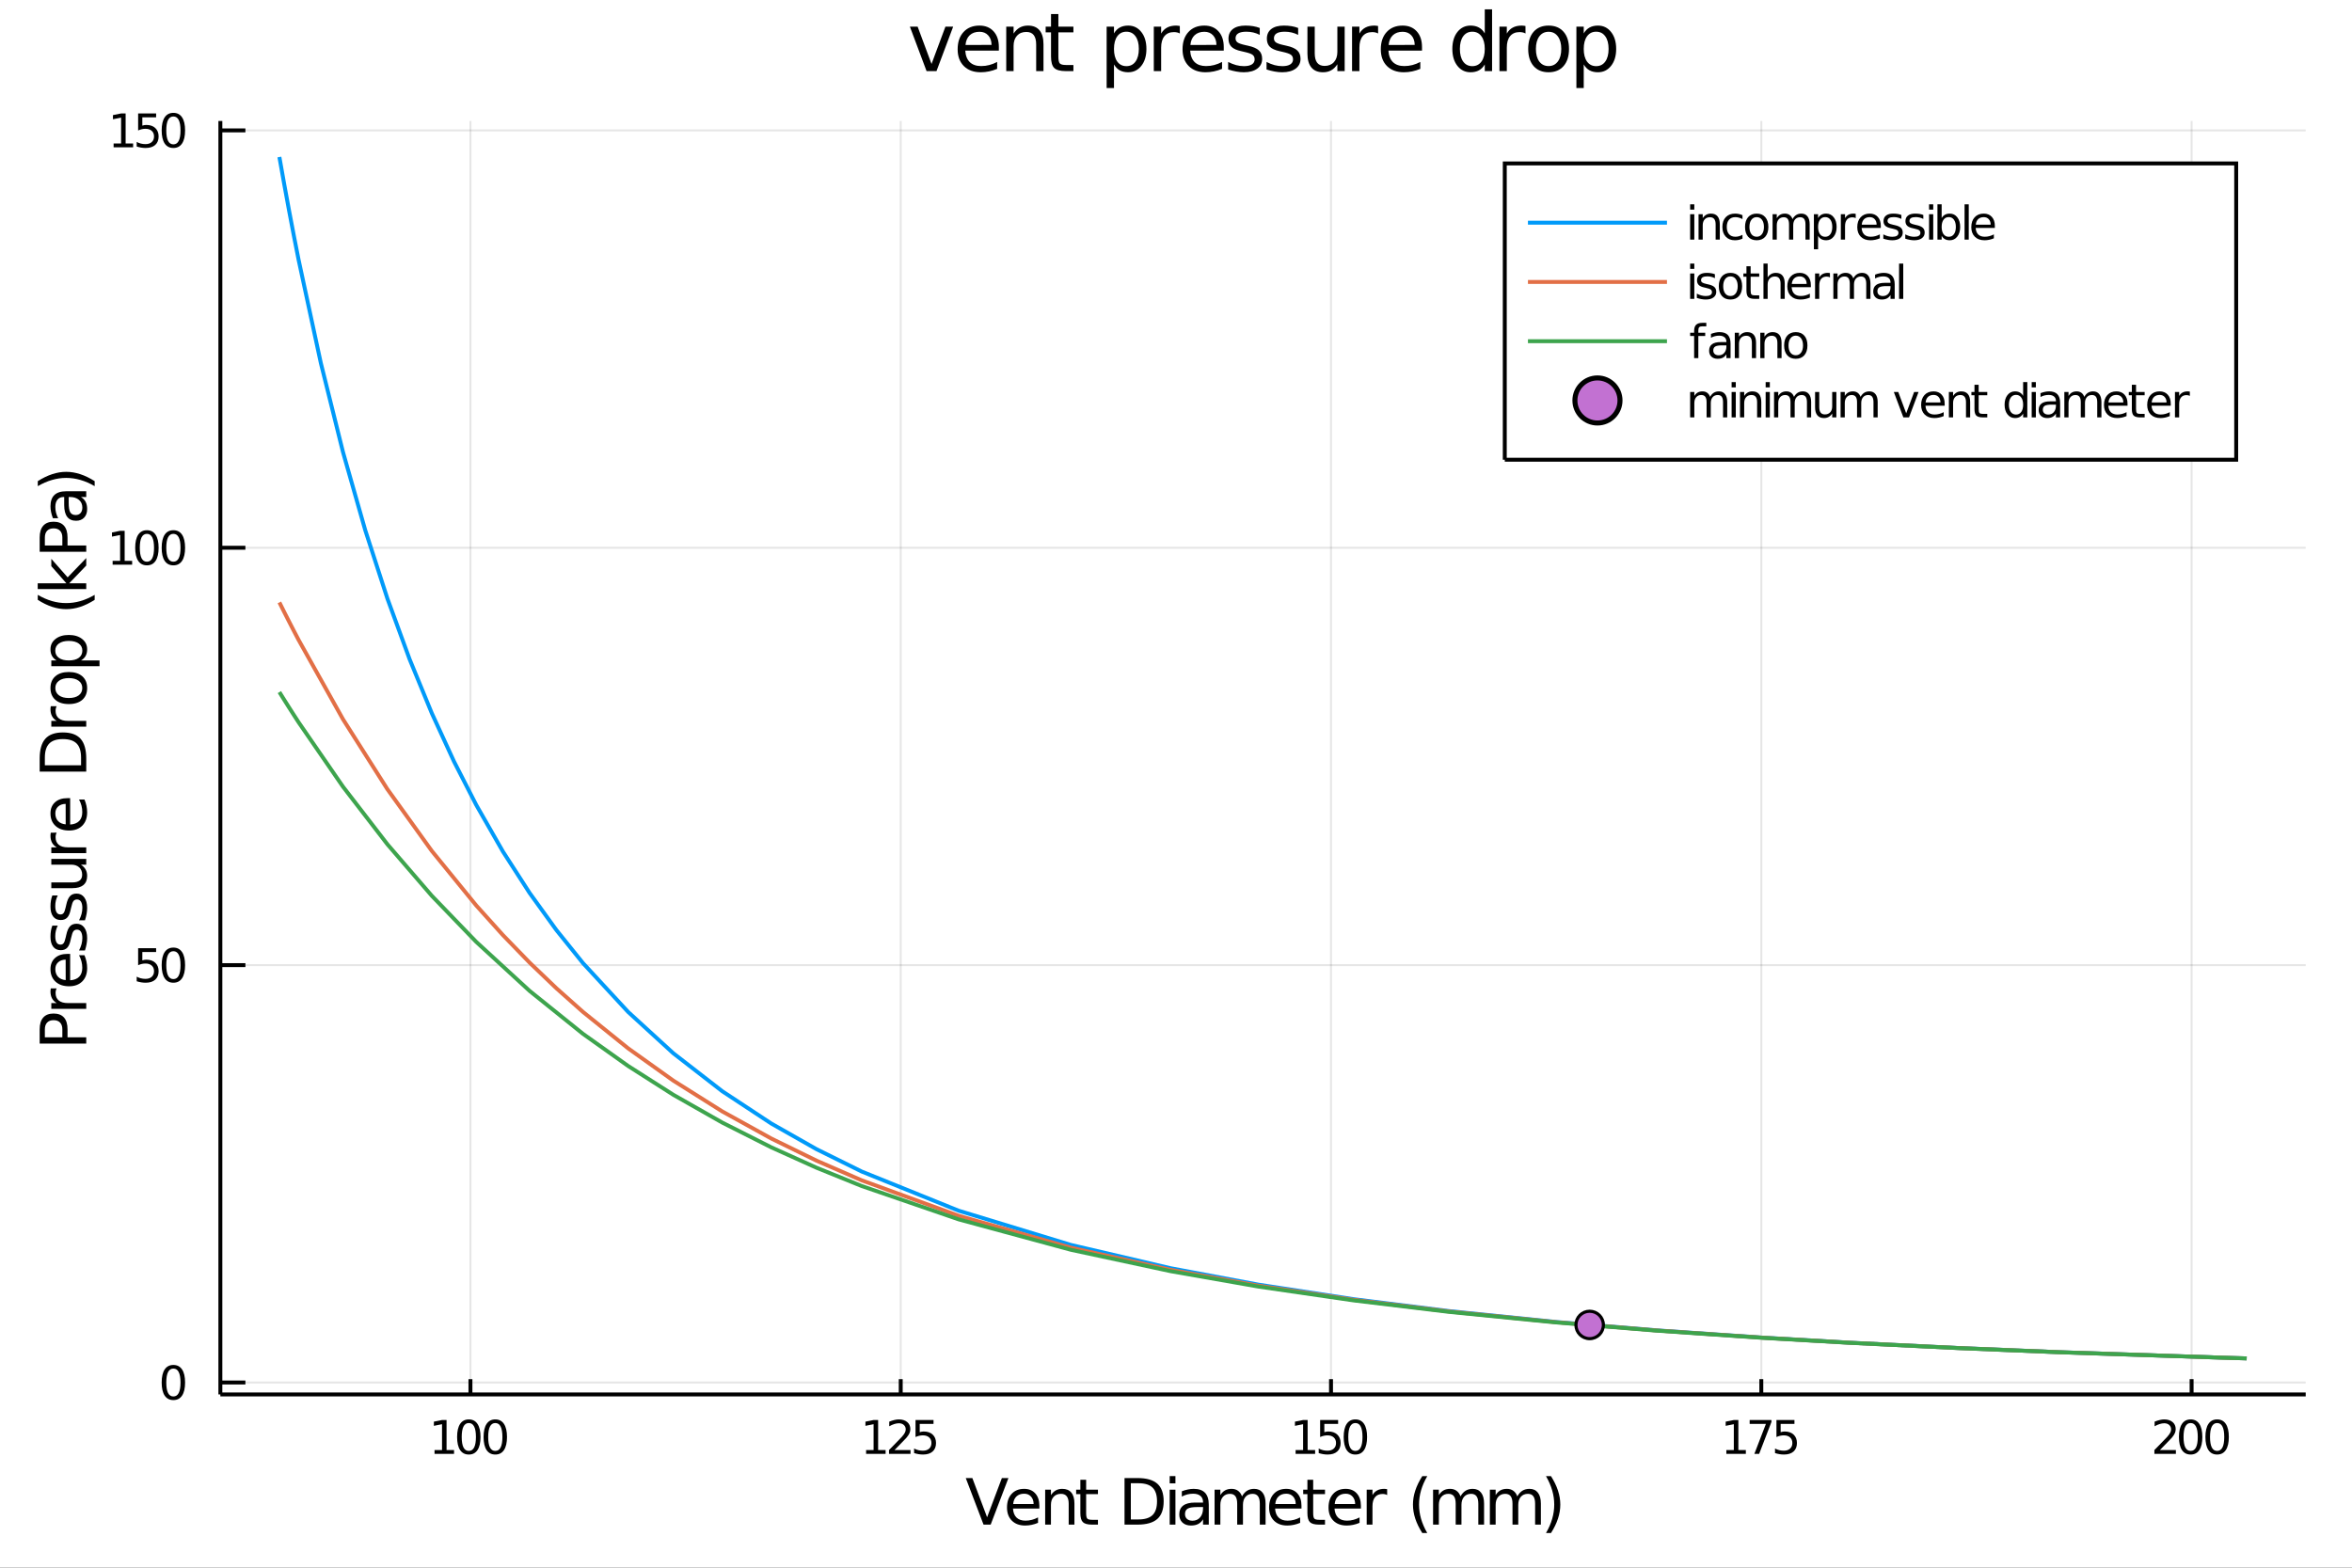 <?xml version="1.0" encoding="utf-8"?>
<svg xmlns="http://www.w3.org/2000/svg" xmlns:xlink="http://www.w3.org/1999/xlink" width="600" height="400" viewBox="0 0 2400 1600">
<rect x="0" y="0" width="2400" height="1600" fill="#333333" stroke="none"/>
<defs>
  <clipPath id="clip970">
    <rect x="0" y="0" width="2400" height="1600"/>
  </clipPath>
</defs>
<path clip-path="url(#clip970)" d="
M0 1600 L2400 1600 L2400 0 L0 0  Z
  " fill="#ffffff" fill-rule="evenodd" fill-opacity="1"/>
<defs>
  <clipPath id="clip971">
    <rect x="480" y="0" width="1681" height="1600"/>
  </clipPath>
</defs>
<path clip-path="url(#clip970)" d="
M224.866 1423.18 L2352.76 1423.18 L2352.76 123.472 L224.866 123.472  Z
  " fill="#ffffff" fill-rule="evenodd" fill-opacity="1"/>
<defs>
  <clipPath id="clip972">
    <rect x="224" y="123" width="2129" height="1301"/>
  </clipPath>
</defs>
<polyline clip-path="url(#clip972)" style="stroke:#000000; stroke-width:2; stroke-opacity:0.1; fill:none" points="
  480.038,1423.18 480.038,123.472 
  "/>
<polyline clip-path="url(#clip972)" style="stroke:#000000; stroke-width:2; stroke-opacity:0.1; fill:none" points="
  919.111,1423.18 919.111,123.472 
  "/>
<polyline clip-path="url(#clip972)" style="stroke:#000000; stroke-width:2; stroke-opacity:0.1; fill:none" points="
  1358.18,1423.18 1358.18,123.472 
  "/>
<polyline clip-path="url(#clip972)" style="stroke:#000000; stroke-width:2; stroke-opacity:0.1; fill:none" points="
  1797.26,1423.18 1797.26,123.472 
  "/>
<polyline clip-path="url(#clip972)" style="stroke:#000000; stroke-width:2; stroke-opacity:0.1; fill:none" points="
  2236.33,1423.18 2236.33,123.472 
  "/>
<polyline clip-path="url(#clip970)" style="stroke:#000000; stroke-width:4; stroke-opacity:1; fill:none" points="
  224.866,1423.18 2352.76,1423.18 
  "/>
<polyline clip-path="url(#clip970)" style="stroke:#000000; stroke-width:4; stroke-opacity:1; fill:none" points="
  480.038,1423.18 480.038,1407.58 
  "/>
<polyline clip-path="url(#clip970)" style="stroke:#000000; stroke-width:4; stroke-opacity:1; fill:none" points="
  919.111,1423.18 919.111,1407.58 
  "/>
<polyline clip-path="url(#clip970)" style="stroke:#000000; stroke-width:4; stroke-opacity:1; fill:none" points="
  1358.18,1423.18 1358.18,1407.58 
  "/>
<polyline clip-path="url(#clip970)" style="stroke:#000000; stroke-width:4; stroke-opacity:1; fill:none" points="
  1797.26,1423.18 1797.26,1407.58 
  "/>
<polyline clip-path="url(#clip970)" style="stroke:#000000; stroke-width:4; stroke-opacity:1; fill:none" points="
  2236.33,1423.18 2236.33,1407.58 
  "/>
<path clip-path="url(#clip970)" d="M 0 0 M443.406 1479.92 L451.045 1479.92 L451.045 1453.55 L442.735 1455.22 L442.735 1450.96 L450.999 1449.29 L455.675 1449.29 L455.675 1479.92 L463.314 1479.92 L463.314 1483.85 L443.406 1483.85 L443.406 1479.92 Z" fill="#000000" fill-rule="evenodd" fill-opacity="1" /><path clip-path="url(#clip970)" d="M 0 0 M478.383 1452.37 Q474.772 1452.37 472.943 1455.94 Q471.138 1459.48 471.138 1466.61 Q471.138 1473.71 472.943 1477.28 Q474.772 1480.82 478.383 1480.82 Q482.017 1480.82 483.823 1477.28 Q485.651 1473.71 485.651 1466.61 Q485.651 1459.48 483.823 1455.94 Q482.017 1452.37 478.383 1452.37 M478.383 1448.67 Q484.193 1448.67 487.249 1453.27 Q490.327 1457.86 490.327 1466.61 Q490.327 1475.33 487.249 1479.94 Q484.193 1484.52 478.383 1484.52 Q472.573 1484.52 469.494 1479.94 Q466.439 1475.33 466.439 1466.61 Q466.439 1457.86 469.494 1453.27 Q472.573 1448.67 478.383 1448.67 Z" fill="#000000" fill-rule="evenodd" fill-opacity="1" /><path clip-path="url(#clip970)" d="M 0 0 M505.397 1452.37 Q501.786 1452.37 499.957 1455.94 Q498.151 1459.48 498.151 1466.61 Q498.151 1473.71 499.957 1477.28 Q501.786 1480.82 505.397 1480.82 Q509.031 1480.82 510.837 1477.28 Q512.665 1473.71 512.665 1466.61 Q512.665 1459.48 510.837 1455.94 Q509.031 1452.37 505.397 1452.37 M505.397 1448.67 Q511.207 1448.67 514.262 1453.27 Q517.341 1457.86 517.341 1466.61 Q517.341 1475.33 514.262 1479.94 Q511.207 1484.52 505.397 1484.52 Q499.587 1484.52 496.508 1479.94 Q493.452 1475.33 493.452 1466.61 Q493.452 1457.86 496.508 1453.27 Q499.587 1448.67 505.397 1448.67 Z" fill="#000000" fill-rule="evenodd" fill-opacity="1" /><path clip-path="url(#clip970)" d="M 0 0 M883.776 1479.92 L891.415 1479.92 L891.415 1453.55 L883.105 1455.22 L883.105 1450.96 L891.368 1449.29 L896.044 1449.29 L896.044 1479.92 L903.683 1479.92 L903.683 1483.85 L883.776 1483.85 L883.776 1479.92 Z" fill="#000000" fill-rule="evenodd" fill-opacity="1" /><path clip-path="url(#clip970)" d="M 0 0 M912.78 1479.92 L929.1 1479.92 L929.1 1483.85 L907.155 1483.85 L907.155 1479.92 Q909.817 1477.16 914.401 1472.53 Q919.007 1467.88 920.188 1466.54 Q922.433 1464.01 923.313 1462.28 Q924.216 1460.52 924.216 1458.83 Q924.216 1456.07 922.271 1454.34 Q920.35 1452.6 917.248 1452.6 Q915.049 1452.6 912.595 1453.37 Q910.165 1454.13 907.387 1455.68 L907.387 1450.96 Q910.211 1449.82 912.665 1449.25 Q915.118 1448.67 917.155 1448.67 Q922.526 1448.67 925.72 1451.35 Q928.915 1454.04 928.915 1458.53 Q928.915 1460.66 928.104 1462.58 Q927.317 1464.48 925.211 1467.07 Q924.632 1467.74 921.53 1470.96 Q918.428 1474.15 912.78 1479.92 Z" fill="#000000" fill-rule="evenodd" fill-opacity="1" /><path clip-path="url(#clip970)" d="M 0 0 M934.215 1449.29 L952.572 1449.29 L952.572 1453.23 L938.498 1453.23 L938.498 1461.7 Q939.516 1461.35 940.535 1461.19 Q941.553 1461 942.572 1461 Q948.359 1461 951.739 1464.18 Q955.118 1467.35 955.118 1472.76 Q955.118 1478.34 951.646 1481.44 Q948.174 1484.52 941.854 1484.52 Q939.678 1484.52 937.41 1484.15 Q935.165 1483.78 932.757 1483.04 L932.757 1478.34 Q934.84 1479.48 937.063 1480.03 Q939.285 1480.59 941.762 1480.59 Q945.766 1480.59 948.104 1478.48 Q950.442 1476.38 950.442 1472.76 Q950.442 1469.15 948.104 1467.05 Q945.766 1464.94 941.762 1464.94 Q939.887 1464.94 938.012 1465.36 Q936.16 1465.77 934.215 1466.65 L934.215 1449.29 Z" fill="#000000" fill-rule="evenodd" fill-opacity="1" /><path clip-path="url(#clip970)" d="M 0 0 M1322.05 1479.92 L1329.69 1479.92 L1329.69 1453.55 L1321.38 1455.22 L1321.38 1450.96 L1329.64 1449.29 L1334.32 1449.29 L1334.32 1479.92 L1341.96 1479.92 L1341.96 1483.85 L1322.05 1483.85 L1322.05 1479.92 Z" fill="#000000" fill-rule="evenodd" fill-opacity="1" /><path clip-path="url(#clip970)" d="M 0 0 M1347.07 1449.29 L1365.43 1449.29 L1365.43 1453.23 L1351.36 1453.23 L1351.36 1461.7 Q1352.37 1461.35 1353.39 1461.19 Q1354.41 1461 1355.43 1461 Q1361.22 1461 1364.6 1464.18 Q1367.98 1467.35 1367.98 1472.76 Q1367.98 1478.34 1364.5 1481.44 Q1361.03 1484.52 1354.71 1484.52 Q1352.54 1484.52 1350.27 1484.15 Q1348.02 1483.78 1345.62 1483.04 L1345.62 1478.34 Q1347.7 1479.48 1349.92 1480.03 Q1352.14 1480.59 1354.62 1480.59 Q1358.62 1480.59 1360.96 1478.48 Q1363.3 1476.38 1363.3 1472.76 Q1363.3 1469.15 1360.96 1467.05 Q1358.62 1464.94 1354.62 1464.94 Q1352.74 1464.94 1350.87 1465.36 Q1349.02 1465.77 1347.07 1466.65 L1347.07 1449.29 Z" fill="#000000" fill-rule="evenodd" fill-opacity="1" /><path clip-path="url(#clip970)" d="M 0 0 M1383.05 1452.37 Q1379.43 1452.37 1377.61 1455.94 Q1375.8 1459.48 1375.8 1466.61 Q1375.8 1473.71 1377.61 1477.28 Q1379.43 1480.82 1383.05 1480.82 Q1386.68 1480.82 1388.49 1477.28 Q1390.31 1473.71 1390.31 1466.61 Q1390.31 1459.48 1388.49 1455.94 Q1386.68 1452.37 1383.05 1452.37 M1383.05 1448.67 Q1388.86 1448.67 1391.91 1453.27 Q1394.99 1457.86 1394.99 1466.61 Q1394.99 1475.33 1391.91 1479.94 Q1388.86 1484.52 1383.05 1484.52 Q1377.24 1484.52 1374.16 1479.94 Q1371.1 1475.33 1371.1 1466.61 Q1371.1 1457.86 1374.16 1453.27 Q1377.24 1448.67 1383.05 1448.67 Z" fill="#000000" fill-rule="evenodd" fill-opacity="1" /><path clip-path="url(#clip970)" d="M 0 0 M1761.58 1479.92 L1769.21 1479.92 L1769.21 1453.55 L1760.9 1455.22 L1760.9 1450.96 L1769.17 1449.29 L1773.84 1449.29 L1773.84 1479.92 L1781.48 1479.92 L1781.48 1483.85 L1761.58 1483.85 L1761.58 1479.92 Z" fill="#000000" fill-rule="evenodd" fill-opacity="1" /><path clip-path="url(#clip970)" d="M 0 0 M1785.37 1449.29 L1807.59 1449.29 L1807.59 1451.28 L1795.05 1483.85 L1790.16 1483.85 L1801.97 1453.23 L1785.37 1453.23 L1785.37 1449.29 Z" fill="#000000" fill-rule="evenodd" fill-opacity="1" /><path clip-path="url(#clip970)" d="M 0 0 M1812.71 1449.29 L1831.07 1449.29 L1831.07 1453.23 L1816.99 1453.23 L1816.99 1461.7 Q1818.01 1461.35 1819.03 1461.19 Q1820.05 1461 1821.07 1461 Q1826.85 1461 1830.23 1464.18 Q1833.61 1467.35 1833.61 1472.76 Q1833.61 1478.34 1830.14 1481.44 Q1826.67 1484.52 1820.35 1484.52 Q1818.17 1484.52 1815.9 1484.15 Q1813.66 1483.78 1811.25 1483.04 L1811.25 1478.34 Q1813.33 1479.48 1815.56 1480.03 Q1817.78 1480.59 1820.26 1480.59 Q1824.26 1480.59 1826.6 1478.48 Q1828.94 1476.38 1828.94 1472.76 Q1828.94 1469.15 1826.6 1467.05 Q1824.26 1464.94 1820.26 1464.94 Q1818.38 1464.94 1816.51 1465.36 Q1814.65 1465.77 1812.71 1466.65 L1812.71 1449.29 Z" fill="#000000" fill-rule="evenodd" fill-opacity="1" /><path clip-path="url(#clip970)" d="M 0 0 M2203.97 1479.92 L2220.29 1479.92 L2220.29 1483.85 L2198.35 1483.85 L2198.35 1479.92 Q2201.01 1477.16 2205.59 1472.53 Q2210.2 1467.88 2211.38 1466.54 Q2213.62 1464.01 2214.5 1462.28 Q2215.41 1460.52 2215.41 1458.83 Q2215.41 1456.07 2213.46 1454.34 Q2211.54 1452.6 2208.44 1452.6 Q2206.24 1452.6 2203.79 1453.37 Q2201.35 1454.13 2198.58 1455.68 L2198.58 1450.96 Q2201.4 1449.82 2203.85 1449.25 Q2206.31 1448.67 2208.35 1448.67 Q2213.72 1448.67 2216.91 1451.35 Q2220.1 1454.04 2220.1 1458.53 Q2220.1 1460.66 2219.29 1462.58 Q2218.51 1464.48 2216.4 1467.07 Q2215.82 1467.74 2212.72 1470.96 Q2209.62 1474.15 2203.97 1479.92 Z" fill="#000000" fill-rule="evenodd" fill-opacity="1" /><path clip-path="url(#clip970)" d="M 0 0 M2235.36 1452.37 Q2231.75 1452.37 2229.92 1455.94 Q2228.11 1459.48 2228.11 1466.61 Q2228.11 1473.71 2229.92 1477.28 Q2231.75 1480.82 2235.36 1480.82 Q2238.99 1480.82 2240.8 1477.28 Q2242.63 1473.71 2242.63 1466.61 Q2242.63 1459.48 2240.8 1455.94 Q2238.99 1452.37 2235.36 1452.37 M2235.36 1448.67 Q2241.17 1448.67 2244.22 1453.27 Q2247.3 1457.86 2247.3 1466.61 Q2247.3 1475.33 2244.22 1479.94 Q2241.17 1484.52 2235.36 1484.52 Q2229.55 1484.52 2226.47 1479.94 Q2223.41 1475.33 2223.41 1466.61 Q2223.41 1457.86 2226.47 1453.27 Q2229.55 1448.67 2235.36 1448.67 Z" fill="#000000" fill-rule="evenodd" fill-opacity="1" /><path clip-path="url(#clip970)" d="M 0 0 M2262.37 1452.37 Q2258.76 1452.37 2256.93 1455.94 Q2255.13 1459.48 2255.13 1466.61 Q2255.13 1473.71 2256.93 1477.28 Q2258.76 1480.82 2262.37 1480.82 Q2266.01 1480.82 2267.81 1477.28 Q2269.64 1473.71 2269.64 1466.61 Q2269.64 1459.48 2267.81 1455.94 Q2266.01 1452.37 2262.37 1452.37 M2262.37 1448.67 Q2268.18 1448.67 2271.24 1453.27 Q2274.32 1457.86 2274.32 1466.61 Q2274.32 1475.33 2271.24 1479.94 Q2268.18 1484.52 2262.37 1484.52 Q2256.56 1484.52 2253.48 1479.94 Q2250.43 1475.33 2250.43 1466.61 Q2250.43 1457.86 2253.48 1453.27 Q2256.56 1448.67 2262.37 1448.67 Z" fill="#000000" fill-rule="evenodd" fill-opacity="1" /><path clip-path="url(#clip970)" d="M 0 0 M1003.61 1556.04 L985.469 1508.52 L992.185 1508.52 L1007.24 1548.53 L1022.33 1508.52 L1029.01 1508.52 L1010.9 1556.04 L1003.61 1556.04 Z" fill="#000000" fill-rule="evenodd" fill-opacity="1" /><path clip-path="url(#clip970)" d="M 0 0 M1060.58 1536.76 L1060.58 1539.62 L1033.66 1539.62 Q1034.04 1545.67 1037.29 1548.85 Q1040.56 1552 1046.39 1552 Q1049.76 1552 1052.91 1551.17 Q1056.1 1550.35 1059.22 1548.69 L1059.22 1554.23 Q1056.06 1555.57 1052.75 1556.27 Q1049.44 1556.97 1046.04 1556.97 Q1037.51 1556.97 1032.51 1552 Q1027.55 1547.04 1027.55 1538.57 Q1027.55 1529.82 1032.26 1524.69 Q1037 1519.54 1045.02 1519.54 Q1052.21 1519.54 1056.38 1524.18 Q1060.58 1528.8 1060.58 1536.76 M1054.73 1535.04 Q1054.66 1530.23 1052.02 1527.37 Q1049.41 1524.5 1045.08 1524.5 Q1040.18 1524.5 1037.22 1527.27 Q1034.29 1530.04 1033.85 1535.07 L1054.73 1535.04 Z" fill="#000000" fill-rule="evenodd" fill-opacity="1" /><path clip-path="url(#clip970)" d="M 0 0 M1096.36 1534.53 L1096.36 1556.04 L1090.5 1556.04 L1090.5 1534.72 Q1090.5 1529.66 1088.53 1527.14 Q1086.56 1524.63 1082.61 1524.63 Q1077.87 1524.63 1075.13 1527.65 Q1072.39 1530.68 1072.39 1535.9 L1072.39 1556.04 L1066.5 1556.04 L1066.5 1520.4 L1072.39 1520.4 L1072.39 1525.93 Q1074.49 1522.72 1077.33 1521.13 Q1080.19 1519.54 1083.91 1519.54 Q1090.06 1519.54 1093.21 1523.36 Q1096.36 1527.14 1096.36 1534.53 Z" fill="#000000" fill-rule="evenodd" fill-opacity="1" /><path clip-path="url(#clip970)" d="M 0 0 M1108.3 1510.27 L1108.3 1520.4 L1120.36 1520.4 L1120.36 1524.95 L1108.3 1524.95 L1108.3 1544.3 Q1108.3 1548.66 1109.47 1549.9 Q1110.68 1551.14 1114.34 1551.14 L1120.36 1551.14 L1120.36 1556.04 L1114.34 1556.04 Q1107.56 1556.04 1104.99 1553.53 Q1102.41 1550.98 1102.41 1544.3 L1102.41 1524.95 L1098.11 1524.95 L1098.11 1520.4 L1102.41 1520.4 L1102.41 1510.27 L1108.3 1510.27 Z" fill="#000000" fill-rule="evenodd" fill-opacity="1" /><path clip-path="url(#clip970)" d="M 0 0 M1153.91 1513.81 L1153.91 1550.76 L1161.67 1550.76 Q1171.51 1550.76 1176.06 1546.3 Q1180.64 1541.85 1180.64 1532.24 Q1180.64 1522.69 1176.06 1518.26 Q1171.51 1513.81 1161.67 1513.81 L1153.91 1513.81 M1147.48 1508.52 L1160.69 1508.52 Q1174.5 1508.52 1180.96 1514.28 Q1187.42 1520.01 1187.42 1532.24 Q1187.42 1544.52 1180.93 1550.28 Q1174.44 1556.04 1160.69 1556.04 L1147.48 1556.04 L1147.48 1508.52 Z" fill="#000000" fill-rule="evenodd" fill-opacity="1" /><path clip-path="url(#clip970)" d="M 0 0 M1193.56 1520.4 L1199.42 1520.4 L1199.42 1556.04 L1193.56 1556.04 L1193.56 1520.4 M1193.56 1506.52 L1199.42 1506.52 L1199.42 1513.93 L1193.56 1513.93 L1193.56 1506.52 Z" fill="#000000" fill-rule="evenodd" fill-opacity="1" /><path clip-path="url(#clip970)" d="M 0 0 M1221.76 1538.12 Q1214.67 1538.12 1211.93 1539.75 Q1209.19 1541.37 1209.19 1545.29 Q1209.19 1548.4 1211.23 1550.25 Q1213.3 1552.07 1216.83 1552.07 Q1221.7 1552.07 1224.63 1548.63 Q1227.59 1545.16 1227.59 1539.43 L1227.59 1538.12 L1221.76 1538.12 M1233.45 1535.71 L1233.45 1556.04 L1227.59 1556.04 L1227.59 1550.63 Q1225.58 1553.88 1222.59 1555.44 Q1219.6 1556.97 1215.27 1556.97 Q1209.8 1556.97 1206.55 1553.91 Q1203.34 1550.82 1203.34 1545.67 Q1203.34 1539.65 1207.35 1536.6 Q1211.39 1533.54 1219.38 1533.54 L1227.59 1533.54 L1227.59 1532.97 Q1227.59 1528.93 1224.92 1526.73 Q1222.27 1524.5 1217.47 1524.5 Q1214.41 1524.5 1211.52 1525.23 Q1208.62 1525.97 1205.95 1527.43 L1205.95 1522.02 Q1209.16 1520.78 1212.18 1520.17 Q1215.21 1519.54 1218.07 1519.54 Q1225.81 1519.54 1229.63 1523.55 Q1233.45 1527.56 1233.45 1535.71 Z" fill="#000000" fill-rule="evenodd" fill-opacity="1" /><path clip-path="url(#clip970)" d="M 0 0 M1267.34 1527.24 Q1269.54 1523.29 1272.59 1521.41 Q1275.65 1519.54 1279.79 1519.54 Q1285.36 1519.54 1288.38 1523.45 Q1291.41 1527.33 1291.41 1534.53 L1291.41 1556.04 L1285.52 1556.04 L1285.52 1534.72 Q1285.52 1529.59 1283.7 1527.11 Q1281.89 1524.63 1278.16 1524.63 Q1273.61 1524.63 1270.97 1527.65 Q1268.33 1530.68 1268.33 1535.9 L1268.33 1556.04 L1262.44 1556.04 L1262.44 1534.72 Q1262.44 1529.56 1260.63 1527.11 Q1258.81 1524.63 1255.03 1524.63 Q1250.54 1524.63 1247.9 1527.68 Q1245.25 1530.71 1245.25 1535.9 L1245.25 1556.04 L1239.37 1556.04 L1239.37 1520.4 L1245.25 1520.4 L1245.25 1525.93 Q1247.26 1522.66 1250.06 1521.1 Q1252.86 1519.54 1256.71 1519.54 Q1260.6 1519.54 1263.3 1521.51 Q1266.04 1523.48 1267.34 1527.24 Z" fill="#000000" fill-rule="evenodd" fill-opacity="1" /><path clip-path="url(#clip970)" d="M 0 0 M1328.04 1536.76 L1328.04 1539.62 L1301.11 1539.62 Q1301.49 1545.67 1304.74 1548.85 Q1308.02 1552 1313.84 1552 Q1317.22 1552 1320.37 1551.17 Q1323.55 1550.35 1326.67 1548.69 L1326.67 1554.23 Q1323.52 1555.57 1320.21 1556.27 Q1316.9 1556.97 1313.49 1556.97 Q1304.96 1556.97 1299.97 1552 Q1295 1547.04 1295 1538.57 Q1295 1529.82 1299.71 1524.69 Q1304.45 1519.54 1312.48 1519.54 Q1319.67 1519.54 1323.84 1524.18 Q1328.04 1528.8 1328.04 1536.76 M1322.18 1535.04 Q1322.12 1530.23 1319.48 1527.37 Q1316.87 1524.5 1312.54 1524.5 Q1307.64 1524.5 1304.68 1527.27 Q1301.75 1530.04 1301.3 1535.07 L1322.18 1535.04 Z" fill="#000000" fill-rule="evenodd" fill-opacity="1" /><path clip-path="url(#clip970)" d="M 0 0 M1339.98 1510.27 L1339.98 1520.4 L1352.04 1520.4 L1352.04 1524.95 L1339.98 1524.95 L1339.98 1544.3 Q1339.98 1548.66 1341.15 1549.9 Q1342.36 1551.14 1346.02 1551.14 L1352.04 1551.14 L1352.04 1556.04 L1346.02 1556.04 Q1339.24 1556.04 1336.67 1553.53 Q1334.09 1550.98 1334.09 1544.3 L1334.09 1524.95 L1329.79 1524.95 L1329.79 1520.4 L1334.09 1520.4 L1334.09 1510.27 L1339.98 1510.27 Z" fill="#000000" fill-rule="evenodd" fill-opacity="1" /><path clip-path="url(#clip970)" d="M 0 0 M1388.67 1536.76 L1388.67 1539.62 L1361.75 1539.62 Q1362.13 1545.67 1365.37 1548.85 Q1368.65 1552 1374.48 1552 Q1377.85 1552 1381 1551.17 Q1384.19 1550.35 1387.3 1548.69 L1387.3 1554.23 Q1384.15 1555.57 1380.84 1556.27 Q1377.53 1556.97 1374.13 1556.97 Q1365.6 1556.97 1360.6 1552 Q1355.64 1547.04 1355.64 1538.57 Q1355.64 1529.82 1360.35 1524.69 Q1365.09 1519.54 1373.11 1519.54 Q1380.3 1519.54 1384.47 1524.18 Q1388.67 1528.8 1388.67 1536.76 M1382.82 1535.04 Q1382.75 1530.23 1380.11 1527.37 Q1377.5 1524.5 1373.17 1524.5 Q1368.27 1524.5 1365.31 1527.27 Q1362.38 1530.04 1361.94 1535.07 L1382.82 1535.04 Z" fill="#000000" fill-rule="evenodd" fill-opacity="1" /><path clip-path="url(#clip970)" d="M 0 0 M1415.47 1525.87 Q1414.49 1525.3 1413.31 1525.04 Q1412.16 1524.76 1410.76 1524.76 Q1405.8 1524.76 1403.12 1528 Q1400.48 1531.22 1400.48 1537.27 L1400.48 1556.04 L1394.59 1556.04 L1394.59 1520.4 L1400.48 1520.4 L1400.48 1525.93 Q1402.33 1522.69 1405.29 1521.13 Q1408.25 1519.54 1412.48 1519.54 Q1413.09 1519.54 1413.82 1519.63 Q1414.55 1519.7 1415.44 1519.85 L1415.47 1525.87 Z" fill="#000000" fill-rule="evenodd" fill-opacity="1" /><path clip-path="url(#clip970)" d="M 0 0 M1456.4 1506.58 Q1452.14 1513.9 1450.07 1521.06 Q1448 1528.23 1448 1535.58 Q1448 1542.93 1450.07 1550.16 Q1452.17 1557.35 1456.4 1564.64 L1451.31 1564.64 Q1446.54 1557.16 1444.15 1549.93 Q1441.79 1542.71 1441.79 1535.58 Q1441.79 1528.48 1444.15 1521.29 Q1446.51 1514.09 1451.31 1506.58 L1456.4 1506.58 Z" fill="#000000" fill-rule="evenodd" fill-opacity="1" /><path clip-path="url(#clip970)" d="M 0 0 M1490.3 1527.24 Q1492.5 1523.29 1495.55 1521.41 Q1498.61 1519.54 1502.75 1519.54 Q1508.32 1519.54 1511.34 1523.45 Q1514.36 1527.33 1514.36 1534.53 L1514.36 1556.04 L1508.48 1556.04 L1508.48 1534.72 Q1508.48 1529.59 1506.66 1527.11 Q1504.85 1524.63 1501.12 1524.63 Q1496.57 1524.63 1493.93 1527.65 Q1491.29 1530.68 1491.29 1535.9 L1491.29 1556.04 L1485.4 1556.04 L1485.4 1534.72 Q1485.4 1529.56 1483.59 1527.11 Q1481.77 1524.63 1477.98 1524.63 Q1473.5 1524.63 1470.85 1527.68 Q1468.21 1530.71 1468.21 1535.9 L1468.21 1556.04 L1462.32 1556.04 L1462.32 1520.4 L1468.21 1520.4 L1468.21 1525.93 Q1470.22 1522.66 1473.02 1521.1 Q1475.82 1519.54 1479.67 1519.54 Q1483.55 1519.54 1486.26 1521.51 Q1489 1523.48 1490.3 1527.24 Z" fill="#000000" fill-rule="evenodd" fill-opacity="1" /><path clip-path="url(#clip970)" d="M 0 0 M1548.26 1527.24 Q1550.46 1523.29 1553.51 1521.41 Q1556.57 1519.54 1560.71 1519.54 Q1566.28 1519.54 1569.3 1523.45 Q1572.32 1527.33 1572.32 1534.53 L1572.32 1556.04 L1566.44 1556.04 L1566.44 1534.72 Q1566.44 1529.59 1564.62 1527.11 Q1562.81 1524.63 1559.08 1524.63 Q1554.53 1524.63 1551.89 1527.65 Q1549.25 1530.68 1549.25 1535.9 L1549.25 1556.04 L1543.36 1556.04 L1543.36 1534.72 Q1543.36 1529.56 1541.55 1527.11 Q1539.73 1524.63 1535.94 1524.63 Q1531.46 1524.63 1528.81 1527.68 Q1526.17 1530.71 1526.17 1535.9 L1526.17 1556.04 L1520.28 1556.04 L1520.28 1520.4 L1526.17 1520.4 L1526.17 1525.93 Q1528.18 1522.66 1530.98 1521.1 Q1533.78 1519.54 1537.63 1519.54 Q1541.51 1519.54 1544.22 1521.51 Q1546.96 1523.48 1548.26 1527.24 Z" fill="#000000" fill-rule="evenodd" fill-opacity="1" /><path clip-path="url(#clip970)" d="M 0 0 M1577.54 1506.58 L1582.64 1506.58 Q1587.41 1514.09 1589.77 1521.29 Q1592.15 1528.48 1592.15 1535.58 Q1592.15 1542.71 1589.77 1549.93 Q1587.41 1557.16 1582.64 1564.64 L1577.54 1564.64 Q1581.78 1557.35 1583.85 1550.16 Q1585.95 1542.93 1585.95 1535.58 Q1585.95 1528.23 1583.85 1521.06 Q1581.78 1513.9 1577.54 1506.58 Z" fill="#000000" fill-rule="evenodd" fill-opacity="1" /><polyline clip-path="url(#clip972)" style="stroke:#000000; stroke-width:2; stroke-opacity:0.1; fill:none" points="
  224.866,1410.99 2352.76,1410.99 
  "/>
<polyline clip-path="url(#clip972)" style="stroke:#000000; stroke-width:2; stroke-opacity:0.1; fill:none" points="
  224.866,985.019 2352.76,985.019 
  "/>
<polyline clip-path="url(#clip972)" style="stroke:#000000; stroke-width:2; stroke-opacity:0.1; fill:none" points="
  224.866,559.048 2352.76,559.048 
  "/>
<polyline clip-path="url(#clip972)" style="stroke:#000000; stroke-width:2; stroke-opacity:0.1; fill:none" points="
  224.866,133.077 2352.76,133.077 
  "/>
<polyline clip-path="url(#clip970)" style="stroke:#000000; stroke-width:4; stroke-opacity:1; fill:none" points="
  224.866,1423.18 224.866,123.472 
  "/>
<polyline clip-path="url(#clip970)" style="stroke:#000000; stroke-width:4; stroke-opacity:1; fill:none" points="
  224.866,1410.99 250.401,1410.99 
  "/>
<polyline clip-path="url(#clip970)" style="stroke:#000000; stroke-width:4; stroke-opacity:1; fill:none" points="
  224.866,985.019 250.401,985.019 
  "/>
<polyline clip-path="url(#clip970)" style="stroke:#000000; stroke-width:4; stroke-opacity:1; fill:none" points="
  224.866,559.048 250.401,559.048 
  "/>
<polyline clip-path="url(#clip970)" style="stroke:#000000; stroke-width:4; stroke-opacity:1; fill:none" points="
  224.866,133.077 250.401,133.077 
  "/>
<path clip-path="url(#clip970)" d="M 0 0 M176.922 1396.79 Q173.311 1396.79 171.482 1400.35 Q169.677 1403.9 169.677 1411.02 Q169.677 1418.13 171.482 1421.7 Q173.311 1425.24 176.922 1425.24 Q180.556 1425.24 182.362 1421.7 Q184.19 1418.13 184.19 1411.02 Q184.19 1403.9 182.362 1400.35 Q180.556 1396.79 176.922 1396.79 M176.922 1393.09 Q182.732 1393.09 185.788 1397.69 Q188.866 1402.27 188.866 1411.02 Q188.866 1419.75 185.788 1424.36 Q182.732 1428.94 176.922 1428.94 Q171.112 1428.94 168.033 1424.36 Q164.977 1419.75 164.977 1411.02 Q164.977 1402.27 168.033 1397.69 Q171.112 1393.09 176.922 1393.09 Z" fill="#000000" fill-rule="evenodd" fill-opacity="1" /><path clip-path="url(#clip970)" d="M 0 0 M140.95 967.739 L159.306 967.739 L159.306 971.674 L145.232 971.674 L145.232 980.146 Q146.251 979.799 147.269 979.637 Q148.288 979.452 149.306 979.452 Q155.093 979.452 158.473 982.623 Q161.852 985.795 161.852 991.211 Q161.852 996.79 158.38 999.892 Q154.908 1002.97 148.589 1002.97 Q146.413 1002.97 144.144 1002.6 Q141.899 1002.23 139.492 1001.49 L139.492 996.79 Q141.575 997.924 143.797 998.48 Q146.019 999.035 148.496 999.035 Q152.501 999.035 154.839 996.929 Q157.177 994.822 157.177 991.211 Q157.177 987.6 154.839 985.494 Q152.501 983.387 148.496 983.387 Q146.621 983.387 144.746 983.804 Q142.894 984.221 140.95 985.1 L140.95 967.739 Z" fill="#000000" fill-rule="evenodd" fill-opacity="1" /><path clip-path="url(#clip970)" d="M 0 0 M176.922 970.818 Q173.311 970.818 171.482 974.383 Q169.677 977.924 169.677 985.054 Q169.677 992.16 171.482 995.725 Q173.311 999.267 176.922 999.267 Q180.556 999.267 182.362 995.725 Q184.19 992.16 184.19 985.054 Q184.19 977.924 182.362 974.383 Q180.556 970.818 176.922 970.818 M176.922 967.114 Q182.732 967.114 185.788 971.721 Q188.866 976.304 188.866 985.054 Q188.866 993.781 185.788 998.387 Q182.732 1002.97 176.922 1002.97 Q171.112 1002.97 168.033 998.387 Q164.977 993.781 164.977 985.054 Q164.977 976.304 168.033 971.721 Q171.112 967.114 176.922 967.114 Z" fill="#000000" fill-rule="evenodd" fill-opacity="1" /><path clip-path="url(#clip970)" d="M 0 0 M114.931 572.393 L122.57 572.393 L122.57 546.027 L114.26 547.694 L114.26 543.435 L122.524 541.768 L127.2 541.768 L127.2 572.393 L134.839 572.393 L134.839 576.328 L114.931 576.328 L114.931 572.393 Z" fill="#000000" fill-rule="evenodd" fill-opacity="1" /><path clip-path="url(#clip970)" d="M 0 0 M149.908 544.847 Q146.297 544.847 144.468 548.412 Q142.663 551.953 142.663 559.083 Q142.663 566.189 144.468 569.754 Q146.297 573.296 149.908 573.296 Q153.542 573.296 155.348 569.754 Q157.177 566.189 157.177 559.083 Q157.177 551.953 155.348 548.412 Q153.542 544.847 149.908 544.847 M149.908 541.143 Q155.718 541.143 158.774 545.75 Q161.852 550.333 161.852 559.083 Q161.852 567.81 158.774 572.416 Q155.718 576.999 149.908 576.999 Q144.098 576.999 141.019 572.416 Q137.964 567.81 137.964 559.083 Q137.964 550.333 141.019 545.75 Q144.098 541.143 149.908 541.143 Z" fill="#000000" fill-rule="evenodd" fill-opacity="1" /><path clip-path="url(#clip970)" d="M 0 0 M176.922 544.847 Q173.311 544.847 171.482 548.412 Q169.677 551.953 169.677 559.083 Q169.677 566.189 171.482 569.754 Q173.311 573.296 176.922 573.296 Q180.556 573.296 182.362 569.754 Q184.19 566.189 184.19 559.083 Q184.19 551.953 182.362 548.412 Q180.556 544.847 176.922 544.847 M176.922 541.143 Q182.732 541.143 185.788 545.75 Q188.866 550.333 188.866 559.083 Q188.866 567.81 185.788 572.416 Q182.732 576.999 176.922 576.999 Q171.112 576.999 168.033 572.416 Q164.977 567.81 164.977 559.083 Q164.977 550.333 168.033 545.75 Q171.112 541.143 176.922 541.143 Z" fill="#000000" fill-rule="evenodd" fill-opacity="1" /><path clip-path="url(#clip970)" d="M 0 0 M115.927 146.422 L123.566 146.422 L123.566 120.056 L115.256 121.723 L115.256 117.464 L123.519 115.797 L128.195 115.797 L128.195 146.422 L135.834 146.422 L135.834 150.357 L115.927 150.357 L115.927 146.422 Z" fill="#000000" fill-rule="evenodd" fill-opacity="1" /><path clip-path="url(#clip970)" d="M 0 0 M140.95 115.797 L159.306 115.797 L159.306 119.732 L145.232 119.732 L145.232 128.204 Q146.251 127.857 147.269 127.695 Q148.288 127.51 149.306 127.51 Q155.093 127.51 158.473 130.681 Q161.852 133.852 161.852 139.269 Q161.852 144.848 158.38 147.95 Q154.908 151.028 148.589 151.028 Q146.413 151.028 144.144 150.658 Q141.899 150.288 139.492 149.547 L139.492 144.848 Q141.575 145.982 143.797 146.538 Q146.019 147.093 148.496 147.093 Q152.501 147.093 154.839 144.987 Q157.177 142.88 157.177 139.269 Q157.177 135.658 154.839 133.552 Q152.501 131.445 148.496 131.445 Q146.621 131.445 144.746 131.862 Q142.894 132.278 140.95 133.158 L140.95 115.797 Z" fill="#000000" fill-rule="evenodd" fill-opacity="1" /><path clip-path="url(#clip970)" d="M 0 0 M176.922 118.876 Q173.311 118.876 171.482 122.44 Q169.677 125.982 169.677 133.112 Q169.677 140.218 171.482 143.783 Q173.311 147.325 176.922 147.325 Q180.556 147.325 182.362 143.783 Q184.19 140.218 184.19 133.112 Q184.19 125.982 182.362 122.44 Q180.556 118.876 176.922 118.876 M176.922 115.172 Q182.732 115.172 185.788 119.778 Q188.866 124.362 188.866 133.112 Q188.866 141.839 185.788 146.445 Q182.732 151.028 176.922 151.028 Q171.112 151.028 168.033 146.445 Q164.977 141.839 164.977 133.112 Q164.977 124.362 168.033 119.778 Q171.112 115.172 176.922 115.172 Z" fill="#000000" fill-rule="evenodd" fill-opacity="1" /><path clip-path="url(#clip970)" d="M 0 0 M45.768 1058.67 L63.623 1058.67 L63.623 1050.58 Q63.623 1046.1 61.3 1043.65 Q58.977 1041.19 54.68 1041.19 Q50.415 1041.19 48.091 1043.65 Q45.768 1046.1 45.768 1050.58 L45.768 1058.67 M40.484 1065.1 L40.484 1050.58 Q40.484 1042.6 44.113 1038.52 Q47.709 1034.42 54.68 1034.42 Q61.714 1034.42 65.31 1038.52 Q68.907 1042.6 68.907 1050.58 L68.907 1058.67 L88.004 1058.67 L88.004 1065.1 L40.484 1065.1 Z" fill="#000000" fill-rule="evenodd" fill-opacity="1" /><path clip-path="url(#clip970)" d="M 0 0 M57.831 1008.76 Q57.258 1009.75 57.003 1010.93 Q56.717 1012.07 56.717 1013.47 Q56.717 1018.44 59.963 1021.11 Q63.178 1023.75 69.225 1023.75 L88.004 1023.75 L88.004 1029.64 L52.356 1029.64 L52.356 1023.75 L57.894 1023.75 Q54.648 1021.91 53.088 1018.95 Q51.497 1015.99 51.497 1011.75 Q51.497 1011.15 51.592 1010.42 Q51.656 1009.68 51.815 1008.79 L57.831 1008.76 Z" fill="#000000" fill-rule="evenodd" fill-opacity="1" /><path clip-path="url(#clip970)" d="M 0 0 M68.716 973.559 L71.581 973.559 L71.581 1000.49 Q77.628 1000.1 80.811 996.858 Q83.962 993.579 83.962 987.755 Q83.962 984.381 83.134 981.23 Q82.307 978.047 80.652 974.928 L86.19 974.928 Q87.527 978.079 88.227 981.389 Q88.927 984.699 88.927 988.105 Q88.927 996.635 83.962 1001.63 Q78.997 1006.6 70.53 1006.6 Q61.777 1006.6 56.653 1001.89 Q51.497 997.144 51.497 989.123 Q51.497 981.93 56.144 977.761 Q60.759 973.559 68.716 973.559 M66.997 979.416 Q62.191 979.479 59.327 982.121 Q56.462 984.731 56.462 989.06 Q56.462 993.961 59.231 996.921 Q62 999.85 67.029 1000.3 L66.997 979.416 Z" fill="#000000" fill-rule="evenodd" fill-opacity="1" /><path clip-path="url(#clip970)" d="M 0 0 M53.407 944.691 L58.945 944.691 Q57.672 947.173 57.035 949.847 Q56.398 952.521 56.398 955.385 Q56.398 959.746 57.735 961.942 Q59.072 964.106 61.746 964.106 Q63.783 964.106 64.96 962.547 Q66.106 960.987 67.156 956.276 L67.602 954.271 Q68.939 948.033 71.39 945.423 Q73.809 942.781 78.169 942.781 Q83.134 942.781 86.031 946.728 Q88.927 950.643 88.927 957.518 Q88.927 960.382 88.354 963.501 Q87.813 966.589 86.699 970.026 L80.652 970.026 Q82.339 966.78 83.198 963.629 Q84.026 960.478 84.026 957.39 Q84.026 953.253 82.625 951.025 Q81.193 948.797 78.615 948.797 Q76.228 948.797 74.954 950.42 Q73.681 952.011 72.504 957.454 L72.026 959.491 Q70.88 964.934 68.525 967.353 Q66.138 969.772 62 969.772 Q56.971 969.772 54.234 966.207 Q51.497 962.642 51.497 956.085 Q51.497 952.839 51.974 949.974 Q52.452 947.11 53.407 944.691 Z" fill="#000000" fill-rule="evenodd" fill-opacity="1" /><path clip-path="url(#clip970)" d="M 0 0 M53.407 913.913 L58.945 913.913 Q57.672 916.395 57.035 919.069 Q56.398 921.742 56.398 924.607 Q56.398 928.968 57.735 931.164 Q59.072 933.328 61.746 933.328 Q63.783 933.328 64.96 931.768 Q66.106 930.209 67.156 925.498 L67.602 923.493 Q68.939 917.255 71.39 914.645 Q73.809 912.003 78.169 912.003 Q83.134 912.003 86.031 915.95 Q88.927 919.865 88.927 926.74 Q88.927 929.604 88.354 932.723 Q87.813 935.811 86.699 939.248 L80.652 939.248 Q82.339 936.002 83.198 932.851 Q84.026 929.7 84.026 926.612 Q84.026 922.474 82.625 920.246 Q81.193 918.018 78.615 918.018 Q76.228 918.018 74.954 919.642 Q73.681 921.233 72.504 926.676 L72.026 928.713 Q70.88 934.156 68.525 936.575 Q66.138 938.993 62 938.993 Q56.971 938.993 54.234 935.429 Q51.497 931.864 51.497 925.307 Q51.497 922.061 51.974 919.196 Q52.452 916.332 53.407 913.913 Z" fill="#000000" fill-rule="evenodd" fill-opacity="1" /><path clip-path="url(#clip970)" d="M 0 0 M73.936 906.465 L52.356 906.465 L52.356 900.608 L73.713 900.608 Q78.774 900.608 81.32 898.635 Q83.835 896.662 83.835 892.715 Q83.835 887.972 80.811 885.235 Q77.787 882.466 72.567 882.466 L52.356 882.466 L52.356 876.61 L88.004 876.61 L88.004 882.466 L82.53 882.466 Q85.776 884.599 87.368 887.431 Q88.927 890.232 88.927 893.956 Q88.927 900.099 85.108 903.282 Q81.288 906.465 73.936 906.465 M51.497 891.728 L51.497 891.728 Z" fill="#000000" fill-rule="evenodd" fill-opacity="1" /><path clip-path="url(#clip970)" d="M 0 0 M57.831 849.81 Q57.258 850.797 57.003 851.974 Q56.717 853.12 56.717 854.521 Q56.717 859.486 59.963 862.159 Q63.178 864.801 69.225 864.801 L88.004 864.801 L88.004 870.689 L52.356 870.689 L52.356 864.801 L57.894 864.801 Q54.648 862.955 53.088 859.995 Q51.497 857.035 51.497 852.802 Q51.497 852.197 51.592 851.465 Q51.656 850.733 51.815 849.842 L57.831 849.81 Z" fill="#000000" fill-rule="evenodd" fill-opacity="1" /><path clip-path="url(#clip970)" d="M 0 0 M68.716 814.608 L71.581 814.608 L71.581 841.535 Q77.628 841.153 80.811 837.906 Q83.962 834.628 83.962 828.803 Q83.962 825.429 83.134 822.278 Q82.307 819.095 80.652 815.976 L86.19 815.976 Q87.527 819.127 88.227 822.437 Q88.927 825.748 88.927 829.153 Q88.927 837.683 83.962 842.68 Q78.997 847.646 70.53 847.646 Q61.777 847.646 56.653 842.935 Q51.497 838.193 51.497 830.172 Q51.497 822.978 56.144 818.809 Q60.759 814.608 68.716 814.608 M66.997 820.464 Q62.191 820.528 59.327 823.169 Q56.462 825.779 56.462 830.108 Q56.462 835.01 59.231 837.97 Q62 840.898 67.029 841.344 L66.997 820.464 Z" fill="#000000" fill-rule="evenodd" fill-opacity="1" /><path clip-path="url(#clip970)" d="M 0 0 M45.768 781.06 L82.721 781.06 L82.721 773.294 Q82.721 763.459 78.265 758.908 Q73.809 754.324 64.196 754.324 Q54.648 754.324 50.224 758.908 Q45.768 763.459 45.768 773.294 L45.768 781.06 M40.484 787.49 L40.484 774.281 Q40.484 760.467 46.245 754.006 Q51.974 747.545 64.196 747.545 Q76.482 747.545 82.243 754.038 Q88.004 760.531 88.004 774.281 L88.004 787.49 L40.484 787.49 Z" fill="#000000" fill-rule="evenodd" fill-opacity="1" /><path clip-path="url(#clip970)" d="M 0 0 M57.831 720.745 Q57.258 721.732 57.003 722.91 Q56.717 724.055 56.717 725.456 Q56.717 730.421 59.963 733.095 Q63.178 735.736 69.225 735.736 L88.004 735.736 L88.004 741.625 L52.356 741.625 L52.356 735.736 L57.894 735.736 Q54.648 733.89 53.088 730.93 Q51.497 727.97 51.497 723.737 Q51.497 723.132 51.592 722.4 Q51.656 721.668 51.815 720.777 L57.831 720.745 Z" fill="#000000" fill-rule="evenodd" fill-opacity="1" /><path clip-path="url(#clip970)" d="M 0 0 M56.462 702.221 Q56.462 706.932 60.154 709.669 Q63.815 712.406 70.212 712.406 Q76.609 712.406 80.302 709.701 Q83.962 706.963 83.962 702.221 Q83.962 697.542 80.27 694.805 Q76.578 692.068 70.212 692.068 Q63.878 692.068 60.186 694.805 Q56.462 697.542 56.462 702.221 M51.497 702.221 Q51.497 694.582 56.462 690.222 Q61.427 685.861 70.212 685.861 Q78.965 685.861 83.962 690.222 Q88.927 694.582 88.927 702.221 Q88.927 709.892 83.962 714.252 Q78.965 718.581 70.212 718.581 Q61.427 718.581 56.462 714.252 Q51.497 709.892 51.497 702.221 Z" fill="#000000" fill-rule="evenodd" fill-opacity="1" /><path clip-path="url(#clip970)" d="M 0 0 M82.657 674.053 L101.563 674.053 L101.563 679.941 L52.356 679.941 L52.356 674.053 L57.767 674.053 Q54.584 672.207 53.056 669.406 Q51.497 666.573 51.497 662.658 Q51.497 656.165 56.653 652.123 Q61.809 648.049 70.212 648.049 Q78.615 648.049 83.771 652.123 Q88.927 656.165 88.927 662.658 Q88.927 666.573 87.399 669.406 Q85.84 672.207 82.657 674.053 M70.212 654.128 Q63.751 654.128 60.09 656.802 Q56.398 659.443 56.398 664.09 Q56.398 668.737 60.09 671.411 Q63.751 674.053 70.212 674.053 Q76.673 674.053 80.365 671.411 Q84.026 668.737 84.026 664.09 Q84.026 659.443 80.365 656.802 Q76.673 654.128 70.212 654.128 Z" fill="#000000" fill-rule="evenodd" fill-opacity="1" /><path clip-path="url(#clip970)" d="M 0 0 M38.543 607.117 Q45.863 611.382 53.025 613.451 Q60.186 615.52 67.538 615.52 Q74.891 615.52 82.116 613.451 Q89.309 611.351 96.598 607.117 L96.598 612.21 Q89.118 616.984 81.893 619.371 Q74.668 621.727 67.538 621.727 Q60.441 621.727 53.247 619.371 Q46.054 617.016 38.543 612.21 L38.543 607.117 Z" fill="#000000" fill-rule="evenodd" fill-opacity="1" /><path clip-path="url(#clip970)" d="M 0 0 M38.479 601.197 L38.479 595.309 L67.729 595.309 L52.356 577.835 L52.356 570.355 L69.034 589.262 L88.004 569.56 L88.004 577.199 L70.594 595.309 L88.004 595.309 L88.004 601.197 L38.479 601.197 Z" fill="#000000" fill-rule="evenodd" fill-opacity="1" /><path clip-path="url(#clip970)" d="M 0 0 M45.768 556.733 L63.623 556.733 L63.623 548.648 Q63.623 544.161 61.3 541.71 Q58.977 539.259 54.68 539.259 Q50.415 539.259 48.091 541.71 Q45.768 544.161 45.768 548.648 L45.768 556.733 M40.484 563.162 L40.484 548.648 Q40.484 540.659 44.113 536.585 Q47.709 532.479 54.68 532.479 Q61.714 532.479 65.31 536.585 Q68.907 540.659 68.907 548.648 L68.907 556.733 L88.004 556.733 L88.004 563.162 L40.484 563.162 Z" fill="#000000" fill-rule="evenodd" fill-opacity="1" /><path clip-path="url(#clip970)" d="M 0 0 M70.085 513.064 Q70.085 520.162 71.708 522.899 Q73.331 525.636 77.246 525.636 Q80.365 525.636 82.211 523.599 Q84.026 521.53 84.026 517.997 Q84.026 513.128 80.588 510.2 Q77.119 507.239 71.39 507.239 L70.085 507.239 L70.085 513.064 M67.666 501.383 L88.004 501.383 L88.004 507.239 L82.593 507.239 Q85.84 509.245 87.399 512.237 Q88.927 515.228 88.927 519.557 Q88.927 525.032 85.872 528.278 Q82.784 531.493 77.628 531.493 Q71.612 531.493 68.557 527.482 Q65.501 523.44 65.501 515.451 L65.501 507.239 L64.928 507.239 Q60.886 507.239 58.69 509.913 Q56.462 512.555 56.462 517.361 Q56.462 520.416 57.194 523.313 Q57.926 526.209 59.39 528.883 L53.98 528.883 Q52.738 525.668 52.133 522.644 Q51.497 519.621 51.497 516.756 Q51.497 509.022 55.507 505.202 Q59.518 501.383 67.666 501.383 Z" fill="#000000" fill-rule="evenodd" fill-opacity="1" /><path clip-path="url(#clip970)" d="M 0 0 M38.543 496.163 L38.543 491.071 Q46.054 486.296 53.247 483.941 Q60.441 481.554 67.538 481.554 Q74.668 481.554 81.893 483.941 Q89.118 486.296 96.598 491.071 L96.598 496.163 Q89.309 491.93 82.116 489.861 Q74.891 487.76 67.538 487.76 Q60.186 487.76 53.025 489.861 Q45.863 491.93 38.543 496.163 Z" fill="#000000" fill-rule="evenodd" fill-opacity="1" /><path clip-path="url(#clip970)" d="M 0 0 M928.463 27.206 L936.362 27.206 L950.54 65.284 L964.718 27.206 L972.618 27.206 L955.604 72.576 L945.477 72.576 L928.463 27.206 Z" fill="#000000" fill-rule="evenodd" fill-opacity="1" /><path clip-path="url(#clip970)" d="M 0 0 M1019.24 48.028 L1019.24 51.673 L984.973 51.673 Q985.459 59.37 989.591 63.421 Q993.763 67.431 1001.18 67.431 Q1005.47 67.431 1009.48 66.378 Q1013.53 65.325 1017.5 63.218 L1017.5 70.267 Q1013.49 71.968 1009.28 72.86 Q1005.07 73.751 1000.73 73.751 Q989.875 73.751 983.515 67.431 Q977.195 61.112 977.195 50.337 Q977.195 39.197 983.191 32.675 Q989.226 26.112 999.435 26.112 Q1008.59 26.112 1013.9 32.026 Q1019.24 37.9 1019.24 48.028 M1011.79 45.84 Q1011.71 39.723 1008.35 36.077 Q1005.02 32.431 999.516 32.431 Q993.277 32.431 989.51 35.956 Q985.783 39.48 985.216 45.88 L1011.79 45.84 Z" fill="#000000" fill-rule="evenodd" fill-opacity="1" /><path clip-path="url(#clip970)" d="M 0 0 M1064.78 45.192 L1064.78 72.576 L1057.32 72.576 L1057.32 45.435 Q1057.32 38.994 1054.81 35.794 Q1052.3 32.594 1047.28 32.594 Q1041.24 32.594 1037.76 36.442 Q1034.27 40.29 1034.27 46.934 L1034.27 72.576 L1026.78 72.576 L1026.78 27.206 L1034.27 27.206 L1034.27 34.254 Q1036.95 30.163 1040.55 28.138 Q1044.2 26.112 1048.94 26.112 Q1056.76 26.112 1060.77 30.973 Q1064.78 35.794 1064.78 45.192 Z" fill="#000000" fill-rule="evenodd" fill-opacity="1" /><path clip-path="url(#clip970)" d="M 0 0 M1079.97 14.324 L1079.97 27.206 L1095.32 27.206 L1095.32 32.999 L1079.97 32.999 L1079.97 57.628 Q1079.97 63.178 1081.47 64.758 Q1083 66.338 1087.66 66.338 L1095.32 66.338 L1095.32 72.576 L1087.66 72.576 Q1079.03 72.576 1075.75 69.376 Q1072.47 66.135 1072.47 57.628 L1072.47 32.999 L1067 32.999 L1067 27.206 L1072.47 27.206 L1072.47 14.324 L1079.97 14.324 Z" fill="#000000" fill-rule="evenodd" fill-opacity="1" /><path clip-path="url(#clip970)" d="M 0 0 M1136.72 65.77 L1136.72 89.833 L1129.23 89.833 L1129.23 27.206 L1136.72 27.206 L1136.72 34.092 Q1139.07 30.041 1142.63 28.097 Q1146.24 26.112 1151.22 26.112 Q1159.49 26.112 1164.63 32.675 Q1169.82 39.237 1169.82 49.931 Q1169.82 60.626 1164.63 67.188 Q1159.49 73.751 1151.22 73.751 Q1146.24 73.751 1142.63 71.806 Q1139.07 69.821 1136.72 65.77 M1162.08 49.931 Q1162.08 41.708 1158.68 37.05 Q1155.31 32.35 1149.4 32.35 Q1143.48 32.35 1140.08 37.05 Q1136.72 41.708 1136.72 49.931 Q1136.72 58.155 1140.08 62.854 Q1143.48 67.512 1149.4 67.512 Q1155.31 67.512 1158.68 62.854 Q1162.08 58.155 1162.08 49.931 Z" fill="#000000" fill-rule="evenodd" fill-opacity="1" /><path clip-path="url(#clip970)" d="M 0 0 M1203.92 34.173 Q1202.67 33.444 1201.17 33.12 Q1199.71 32.756 1197.93 32.756 Q1191.61 32.756 1188.21 36.888 Q1184.84 40.979 1184.84 48.676 L1184.84 72.576 L1177.35 72.576 L1177.35 27.206 L1184.84 27.206 L1184.84 34.254 Q1187.19 30.122 1190.96 28.138 Q1194.73 26.112 1200.12 26.112 Q1200.89 26.112 1201.82 26.234 Q1202.75 26.315 1203.88 26.517 L1203.92 34.173 Z" fill="#000000" fill-rule="evenodd" fill-opacity="1" /><path clip-path="url(#clip970)" d="M 0 0 M1248.73 48.028 L1248.73 51.673 L1214.46 51.673 Q1214.94 59.37 1219.07 63.421 Q1223.25 67.431 1230.66 67.431 Q1234.95 67.431 1238.96 66.378 Q1243.02 65.325 1246.99 63.218 L1246.99 70.267 Q1242.98 71.968 1238.76 72.86 Q1234.55 73.751 1230.21 73.751 Q1219.36 73.751 1213 67.431 Q1206.68 61.112 1206.68 50.337 Q1206.68 39.197 1212.67 32.675 Q1218.71 26.112 1228.92 26.112 Q1238.07 26.112 1243.38 32.026 Q1248.73 37.9 1248.73 48.028 M1241.27 45.84 Q1241.19 39.723 1237.83 36.077 Q1234.51 32.431 1229 32.431 Q1222.76 32.431 1218.99 35.956 Q1215.27 39.48 1214.7 45.88 L1241.27 45.84 Z" fill="#000000" fill-rule="evenodd" fill-opacity="1" /><path clip-path="url(#clip970)" d="M 0 0 M1285.47 28.543 L1285.47 35.591 Q1282.31 33.971 1278.91 33.161 Q1275.5 32.35 1271.86 32.35 Q1266.31 32.35 1263.51 34.052 Q1260.76 35.753 1260.76 39.156 Q1260.76 41.749 1262.74 43.248 Q1264.73 44.706 1270.72 46.043 L1273.28 46.61 Q1281.22 48.311 1284.54 51.43 Q1287.9 54.509 1287.9 60.059 Q1287.9 66.378 1282.88 70.064 Q1277.89 73.751 1269.14 73.751 Q1265.5 73.751 1261.53 73.022 Q1257.6 72.333 1253.22 70.915 L1253.22 63.218 Q1257.36 65.365 1261.37 66.459 Q1265.38 67.512 1269.31 67.512 Q1274.57 67.512 1277.41 65.73 Q1280.24 63.907 1280.24 60.626 Q1280.24 57.588 1278.18 55.967 Q1276.15 54.347 1269.22 52.848 L1266.63 52.24 Q1259.71 50.782 1256.63 47.785 Q1253.55 44.746 1253.55 39.48 Q1253.55 33.08 1258.08 29.596 Q1262.62 26.112 1270.97 26.112 Q1275.1 26.112 1278.74 26.72 Q1282.39 27.327 1285.47 28.543 Z" fill="#000000" fill-rule="evenodd" fill-opacity="1" /><path clip-path="url(#clip970)" d="M 0 0 M1324.64 28.543 L1324.64 35.591 Q1321.48 33.971 1318.08 33.161 Q1314.68 32.35 1311.03 32.35 Q1305.48 32.35 1302.69 34.052 Q1299.93 35.753 1299.93 39.156 Q1299.93 41.749 1301.92 43.248 Q1303.9 44.706 1309.9 46.043 L1312.45 46.61 Q1320.39 48.311 1323.71 51.43 Q1327.07 54.509 1327.07 60.059 Q1327.07 66.378 1322.05 70.064 Q1317.07 73.751 1308.32 73.751 Q1304.67 73.751 1300.7 73.022 Q1296.77 72.333 1292.4 70.915 L1292.4 63.218 Q1296.53 65.365 1300.54 66.459 Q1304.55 67.512 1308.48 67.512 Q1313.74 67.512 1316.58 65.73 Q1319.42 63.907 1319.42 60.626 Q1319.42 57.588 1317.35 55.967 Q1315.32 54.347 1308.4 52.848 L1305.8 52.24 Q1298.88 50.782 1295.8 47.785 Q1292.72 44.746 1292.72 39.48 Q1292.72 33.08 1297.26 29.596 Q1301.79 26.112 1310.14 26.112 Q1314.27 26.112 1317.92 26.72 Q1321.56 27.327 1324.64 28.543 Z" fill="#000000" fill-rule="evenodd" fill-opacity="1" /><path clip-path="url(#clip970)" d="M 0 0 M1334.12 54.671 L1334.12 27.206 L1341.57 27.206 L1341.57 54.387 Q1341.57 60.828 1344.09 64.069 Q1346.6 67.269 1351.62 67.269 Q1357.66 67.269 1361.14 63.421 Q1364.66 59.573 1364.66 52.929 L1364.66 27.206 L1372.12 27.206 L1372.12 72.576 L1364.66 72.576 L1364.66 65.608 Q1361.95 69.74 1358.34 71.766 Q1354.78 73.751 1350.04 73.751 Q1342.22 73.751 1338.17 68.89 Q1334.12 64.029 1334.12 54.671 M1352.88 26.112 L1352.88 26.112 Z" fill="#000000" fill-rule="evenodd" fill-opacity="1" /><path clip-path="url(#clip970)" d="M 0 0 M1406.23 34.173 Q1404.97 33.444 1403.47 33.12 Q1402.01 32.756 1400.23 32.756 Q1393.91 32.756 1390.51 36.888 Q1387.15 40.979 1387.15 48.676 L1387.15 72.576 L1379.65 72.576 L1379.65 27.206 L1387.15 27.206 L1387.15 34.254 Q1389.5 30.122 1393.26 28.138 Q1397.03 26.112 1402.42 26.112 Q1403.19 26.112 1404.12 26.234 Q1405.05 26.315 1406.19 26.517 L1406.23 34.173 Z" fill="#000000" fill-rule="evenodd" fill-opacity="1" /><path clip-path="url(#clip970)" d="M 0 0 M1451.03 48.028 L1451.03 51.673 L1416.76 51.673 Q1417.24 59.37 1421.38 63.421 Q1425.55 67.431 1432.96 67.431 Q1437.26 67.431 1441.27 66.378 Q1445.32 65.325 1449.29 63.218 L1449.29 70.267 Q1445.28 71.968 1441.06 72.86 Q1436.85 73.751 1432.52 73.751 Q1421.66 73.751 1415.3 67.431 Q1408.98 61.112 1408.98 50.337 Q1408.98 39.197 1414.98 32.675 Q1421.01 26.112 1431.22 26.112 Q1440.38 26.112 1445.68 32.026 Q1451.03 37.9 1451.03 48.028 M1443.58 45.84 Q1443.49 39.723 1440.13 36.077 Q1436.81 32.431 1431.3 32.431 Q1425.06 32.431 1421.3 35.956 Q1417.57 39.48 1417 45.88 L1443.58 45.84 Z" fill="#000000" fill-rule="evenodd" fill-opacity="1" /><path clip-path="url(#clip970)" d="M 0 0 M1515.07 34.092 L1515.07 9.544 L1522.53 9.544 L1522.53 72.576 L1515.07 72.576 L1515.07 65.77 Q1512.72 69.821 1509.12 71.806 Q1505.55 73.751 1500.53 73.751 Q1492.31 73.751 1487.12 67.188 Q1481.98 60.626 1481.98 49.931 Q1481.98 39.237 1487.12 32.675 Q1492.31 26.112 1500.53 26.112 Q1505.55 26.112 1509.12 28.097 Q1512.72 30.041 1515.07 34.092 M1489.68 49.931 Q1489.68 58.155 1493.04 62.854 Q1496.44 67.512 1502.35 67.512 Q1508.27 67.512 1511.67 62.854 Q1515.07 58.155 1515.07 49.931 Q1515.07 41.708 1511.67 37.05 Q1508.27 32.35 1502.35 32.35 Q1496.44 32.35 1493.04 37.05 Q1489.68 41.708 1489.68 49.931 Z" fill="#000000" fill-rule="evenodd" fill-opacity="1" /><path clip-path="url(#clip970)" d="M 0 0 M1556.64 34.173 Q1555.38 33.444 1553.88 33.12 Q1552.42 32.756 1550.64 32.756 Q1544.32 32.756 1540.92 36.888 Q1537.56 40.979 1537.56 48.676 L1537.56 72.576 L1530.06 72.576 L1530.06 27.206 L1537.56 27.206 L1537.56 34.254 Q1539.91 30.122 1543.67 28.138 Q1547.44 26.112 1552.83 26.112 Q1553.6 26.112 1554.53 26.234 Q1555.46 26.315 1556.6 26.517 L1556.64 34.173 Z" fill="#000000" fill-rule="evenodd" fill-opacity="1" /><path clip-path="url(#clip970)" d="M 0 0 M1580.21 32.431 Q1574.22 32.431 1570.73 37.131 Q1567.25 41.789 1567.25 49.931 Q1567.25 58.074 1570.69 62.773 Q1574.18 67.431 1580.21 67.431 Q1586.17 67.431 1589.65 62.732 Q1593.14 58.033 1593.14 49.931 Q1593.14 41.87 1589.65 37.171 Q1586.17 32.431 1580.21 32.431 M1580.21 26.112 Q1589.94 26.112 1595.48 32.431 Q1601.03 38.751 1601.03 49.931 Q1601.03 61.071 1595.48 67.431 Q1589.94 73.751 1580.21 73.751 Q1570.45 73.751 1564.9 67.431 Q1559.39 61.071 1559.39 49.931 Q1559.39 38.751 1564.9 32.431 Q1570.45 26.112 1580.21 26.112 Z" fill="#000000" fill-rule="evenodd" fill-opacity="1" /><path clip-path="url(#clip970)" d="M 0 0 M1616.06 65.77 L1616.06 89.833 L1608.57 89.833 L1608.57 27.206 L1616.06 27.206 L1616.06 34.092 Q1618.41 30.041 1621.98 28.097 Q1625.58 26.112 1630.57 26.112 Q1638.83 26.112 1643.97 32.675 Q1649.16 39.237 1649.16 49.931 Q1649.16 60.626 1643.97 67.188 Q1638.83 73.751 1630.57 73.751 Q1625.58 73.751 1621.98 71.806 Q1618.41 69.821 1616.06 65.77 M1641.42 49.931 Q1641.42 41.708 1638.02 37.05 Q1634.66 32.35 1628.74 32.35 Q1622.83 32.35 1619.43 37.05 Q1616.06 41.708 1616.06 49.931 Q1616.06 58.155 1619.43 62.854 Q1622.83 67.512 1628.74 67.512 Q1634.66 67.512 1638.02 62.854 Q1641.42 58.155 1641.42 49.931 Z" fill="#000000" fill-rule="evenodd" fill-opacity="1" /><polyline clip-path="url(#clip972)" style="stroke:#009af9; stroke-width:4; stroke-opacity:1; fill:none" points="
  285.09,160.256 289.991,187.852 294.892,214.509 299.793,240.273 304.694,265.186 327.353,370.383 350.011,461.482 372.67,541.022 395.329,610.97 417.988,672.874 
  440.647,727.971 463.305,777.258 485.964,821.551 513.198,869.118 540.432,911.388 567.666,949.134 594.9,982.987 640.952,1032.8 687.004,1074.93 737.029,1113.74 
  787.055,1146.7 833.174,1172.87 879.292,1195.68 978.181,1235.64 1092.75,1270.58 1194.57,1294.36 1283.86,1311.08 1381.2,1325.95 1479.13,1338.16 1587.39,1349.18 
  1690.41,1357.76 1797.52,1365.13 1887.68,1370.37 1997.76,1375.77 2101.24,1380.05 2267.02,1385.63 2292.53,1386.37 
  "/>
<polyline clip-path="url(#clip972)" style="stroke:#e26f46; stroke-width:4; stroke-opacity:1; fill:none" points="
  285.09,614.827 289.991,624.601 294.892,634.243 299.793,643.754 304.694,653.137 350.011,734.102 395.329,805.511 440.647,868.517 485.964,924.138 513.198,954.39 
  540.432,982.478 567.666,1008.56 594.9,1032.8 640.952,1069.96 687.004,1102.85 737.029,1134.34 787.055,1162 833.174,1184.57 879.292,1204.67 978.181,1240.83 
  1092.75,1273.4 1194.57,1296.03 1283.86,1312.15 1381.2,1326.62 1479.13,1338.58 1587.39,1349.43 1690.41,1357.91 1797.52,1365.23 1887.68,1370.43 1997.76,1375.81 
  2101.24,1380.07 2267.02,1385.64 2292.53,1386.38 
  "/>
<polyline clip-path="url(#clip972)" style="stroke:#3da44d; stroke-width:4; stroke-opacity:1; fill:none" points="
  285.09,706.363 289.991,714.209 294.892,721.961 299.793,729.619 304.694,737.184 350.011,802.94 395.329,861.719 440.647,914.282 485.964,961.306 540.432,1011.34 
  594.9,1055.16 640.952,1087.95 687.004,1117.31 737.029,1145.74 787.055,1171 833.174,1191.8 879.292,1210.48 978.181,1244.49 1092.75,1275.56 1194.57,1297.4 
  1283.86,1313.07 1381.2,1327.22 1479.13,1338.98 1587.39,1349.68 1690.41,1358.08 1797.52,1365.34 1887.68,1370.51 1997.76,1375.86 2101.24,1380.11 2267.02,1385.66 
  2292.53,1386.4 
  "/>
<circle clip-path="url(#clip972)" cx="1622.1" cy="1352.25" r="14" fill="#c271d2" fill-rule="evenodd" fill-opacity="1" stroke="#000000" stroke-opacity="1" stroke-width="3.2"/>
<path clip-path="url(#clip970)" d="
M1535.49 469.196 L2281.83 469.196 L2281.83 166.796 L1535.49 166.796  Z
  " fill="#ffffff" fill-rule="evenodd" fill-opacity="1"/>
<polyline clip-path="url(#clip970)" style="stroke:#000000; stroke-width:4; stroke-opacity:1; fill:none" points="
  1535.49,469.196 2281.83,469.196 2281.83,166.796 1535.49,166.796 1535.49,469.196 
  "/>
<polyline clip-path="url(#clip970)" style="stroke:#009af9; stroke-width:4; stroke-opacity:1; fill:none" points="
  1559.13,227.276 1700.99,227.276 
  "/>
<path clip-path="url(#clip970)" d="M 0 0 M1724.64 218.63 L1728.89 218.63 L1728.89 244.556 L1724.64 244.556 L1724.64 218.63 M1724.64 208.537 L1728.89 208.537 L1728.89 213.931 L1724.64 213.931 L1724.64 208.537 Z" fill="#000000" fill-rule="evenodd" fill-opacity="1" /><path clip-path="url(#clip970)" d="M 0 0 M1754.91 228.908 L1754.91 244.556 L1750.65 244.556 L1750.65 229.047 Q1750.65 225.366 1749.22 223.537 Q1747.78 221.709 1744.91 221.709 Q1741.46 221.709 1739.47 223.908 Q1737.48 226.107 1737.48 229.903 L1737.48 244.556 L1733.2 244.556 L1733.2 218.63 L1737.48 218.63 L1737.48 222.658 Q1739.01 220.32 1741.07 219.162 Q1743.15 218.005 1745.86 218.005 Q1750.33 218.005 1752.62 220.783 Q1754.91 223.537 1754.91 228.908 Z" fill="#000000" fill-rule="evenodd" fill-opacity="1" /><path clip-path="url(#clip970)" d="M 0 0 M1778.04 219.625 L1778.04 223.607 Q1776.23 222.611 1774.4 222.125 Q1772.6 221.616 1770.75 221.616 Q1766.6 221.616 1764.31 224.255 Q1762.02 226.871 1762.02 231.616 Q1762.02 236.361 1764.31 239 Q1766.6 241.616 1770.75 241.616 Q1772.6 241.616 1774.4 241.13 Q1776.23 240.621 1778.04 239.625 L1778.04 243.56 Q1776.26 244.394 1774.33 244.81 Q1772.44 245.227 1770.28 245.227 Q1764.43 245.227 1760.98 241.546 Q1757.53 237.866 1757.53 231.616 Q1757.53 225.273 1761 221.639 Q1764.5 218.005 1770.56 218.005 Q1772.53 218.005 1774.4 218.422 Q1776.28 218.815 1778.04 219.625 Z" fill="#000000" fill-rule="evenodd" fill-opacity="1" /><path clip-path="url(#clip970)" d="M 0 0 M1792.55 221.616 Q1789.13 221.616 1787.13 224.301 Q1785.14 226.963 1785.14 231.616 Q1785.14 236.269 1787.11 238.954 Q1789.1 241.616 1792.55 241.616 Q1795.95 241.616 1797.94 238.931 Q1799.94 236.246 1799.94 231.616 Q1799.94 227.01 1797.94 224.324 Q1795.95 221.616 1792.55 221.616 M1792.55 218.005 Q1798.11 218.005 1801.28 221.616 Q1804.45 225.227 1804.45 231.616 Q1804.45 237.982 1801.28 241.616 Q1798.11 245.227 1792.55 245.227 Q1786.97 245.227 1783.8 241.616 Q1780.65 237.982 1780.65 231.616 Q1780.65 225.227 1783.8 221.616 Q1786.97 218.005 1792.55 218.005 Z" fill="#000000" fill-rule="evenodd" fill-opacity="1" /><path clip-path="url(#clip970)" d="M 0 0 M1829.1 223.607 Q1830.7 220.736 1832.92 219.371 Q1835.14 218.005 1838.15 218.005 Q1842.2 218.005 1844.4 220.852 Q1846.6 223.676 1846.6 228.908 L1846.6 244.556 L1842.32 244.556 L1842.32 229.047 Q1842.32 225.32 1841 223.514 Q1839.68 221.709 1836.97 221.709 Q1833.66 221.709 1831.74 223.908 Q1829.82 226.107 1829.82 229.903 L1829.82 244.556 L1825.54 244.556 L1825.54 229.047 Q1825.54 225.297 1824.22 223.514 Q1822.9 221.709 1820.14 221.709 Q1816.88 221.709 1814.96 223.931 Q1813.04 226.13 1813.04 229.903 L1813.04 244.556 L1808.76 244.556 L1808.76 218.63 L1813.04 218.63 L1813.04 222.658 Q1814.5 220.273 1816.53 219.139 Q1818.57 218.005 1821.37 218.005 Q1824.19 218.005 1826.16 219.44 Q1828.15 220.875 1829.1 223.607 Z" fill="#000000" fill-rule="evenodd" fill-opacity="1" /><path clip-path="url(#clip970)" d="M 0 0 M1855.19 240.667 L1855.19 254.417 L1850.91 254.417 L1850.91 218.63 L1855.19 218.63 L1855.19 222.565 Q1856.53 220.25 1858.57 219.139 Q1860.63 218.005 1863.48 218.005 Q1868.2 218.005 1871.14 221.755 Q1874.1 225.505 1874.1 231.616 Q1874.1 237.727 1871.14 241.477 Q1868.2 245.227 1863.48 245.227 Q1860.63 245.227 1858.57 244.116 Q1856.53 242.982 1855.19 240.667 M1869.68 231.616 Q1869.68 226.917 1867.74 224.255 Q1865.81 221.57 1862.44 221.57 Q1859.06 221.57 1857.11 224.255 Q1855.19 226.917 1855.19 231.616 Q1855.19 236.315 1857.11 239 Q1859.06 241.662 1862.44 241.662 Q1865.81 241.662 1867.74 239 Q1869.68 236.315 1869.68 231.616 Z" fill="#000000" fill-rule="evenodd" fill-opacity="1" /><path clip-path="url(#clip970)" d="M 0 0 M1893.59 222.611 Q1892.87 222.195 1892.02 222.01 Q1891.19 221.801 1890.17 221.801 Q1886.56 221.801 1884.61 224.162 Q1882.69 226.5 1882.69 230.898 L1882.69 244.556 L1878.41 244.556 L1878.41 218.63 L1882.69 218.63 L1882.69 222.658 Q1884.03 220.297 1886.19 219.162 Q1888.34 218.005 1891.42 218.005 Q1891.86 218.005 1892.39 218.074 Q1892.92 218.121 1893.57 218.236 L1893.59 222.611 Z" fill="#000000" fill-rule="evenodd" fill-opacity="1" /><path clip-path="url(#clip970)" d="M 0 0 M1919.19 230.528 L1919.19 232.611 L1899.61 232.611 Q1899.89 237.009 1902.25 239.324 Q1904.63 241.616 1908.87 241.616 Q1911.32 241.616 1913.62 241.014 Q1915.93 240.412 1918.2 239.209 L1918.2 243.236 Q1915.91 244.208 1913.5 244.718 Q1911.09 245.227 1908.62 245.227 Q1902.41 245.227 1898.78 241.616 Q1895.17 238.005 1895.17 231.847 Q1895.17 225.482 1898.59 221.755 Q1902.04 218.005 1907.87 218.005 Q1913.11 218.005 1916.14 221.385 Q1919.19 224.741 1919.19 230.528 M1914.94 229.278 Q1914.89 225.783 1912.97 223.699 Q1911.07 221.616 1907.92 221.616 Q1904.36 221.616 1902.2 223.63 Q1900.07 225.644 1899.75 229.301 L1914.94 229.278 Z" fill="#000000" fill-rule="evenodd" fill-opacity="1" /><path clip-path="url(#clip970)" d="M 0 0 M1940.19 219.394 L1940.19 223.422 Q1938.38 222.496 1936.44 222.033 Q1934.5 221.57 1932.41 221.57 Q1929.24 221.57 1927.64 222.542 Q1926.07 223.514 1926.07 225.459 Q1926.07 226.94 1927.2 227.797 Q1928.34 228.63 1931.76 229.394 L1933.22 229.718 Q1937.76 230.69 1939.66 232.472 Q1941.58 234.232 1941.58 237.403 Q1941.58 241.014 1938.71 243.121 Q1935.86 245.227 1930.86 245.227 Q1928.78 245.227 1926.51 244.81 Q1924.26 244.417 1921.76 243.607 L1921.76 239.209 Q1924.12 240.435 1926.42 241.06 Q1928.71 241.662 1930.95 241.662 Q1933.96 241.662 1935.58 240.644 Q1937.2 239.602 1937.2 237.727 Q1937.2 235.991 1936.02 235.065 Q1934.87 234.139 1930.91 233.283 L1929.43 232.935 Q1925.47 232.102 1923.71 230.389 Q1921.95 228.653 1921.95 225.644 Q1921.95 221.986 1924.54 219.996 Q1927.13 218.005 1931.9 218.005 Q1934.26 218.005 1936.35 218.352 Q1938.43 218.699 1940.19 219.394 Z" fill="#000000" fill-rule="evenodd" fill-opacity="1" /><path clip-path="url(#clip970)" d="M 0 0 M1962.57 219.394 L1962.57 223.422 Q1960.77 222.496 1958.82 222.033 Q1956.88 221.57 1954.8 221.57 Q1951.62 221.57 1950.03 222.542 Q1948.45 223.514 1948.45 225.459 Q1948.45 226.94 1949.59 227.797 Q1950.72 228.63 1954.15 229.394 L1955.61 229.718 Q1960.14 230.69 1962.04 232.472 Q1963.96 234.232 1963.96 237.403 Q1963.96 241.014 1961.09 243.121 Q1958.24 245.227 1953.25 245.227 Q1951.16 245.227 1948.89 244.81 Q1946.65 244.417 1944.15 243.607 L1944.15 239.209 Q1946.51 240.435 1948.8 241.06 Q1951.09 241.662 1953.34 241.662 Q1956.35 241.662 1957.97 240.644 Q1959.59 239.602 1959.59 237.727 Q1959.59 235.991 1958.41 235.065 Q1957.25 234.139 1953.29 233.283 L1951.81 232.935 Q1947.85 232.102 1946.09 230.389 Q1944.33 228.653 1944.33 225.644 Q1944.33 221.986 1946.93 219.996 Q1949.52 218.005 1954.29 218.005 Q1956.65 218.005 1958.73 218.352 Q1960.81 218.699 1962.57 219.394 Z" fill="#000000" fill-rule="evenodd" fill-opacity="1" /><path clip-path="url(#clip970)" d="M 0 0 M1968.43 218.63 L1972.69 218.63 L1972.69 244.556 L1968.43 244.556 L1968.43 218.63 M1968.43 208.537 L1972.69 208.537 L1972.69 213.931 L1968.43 213.931 L1968.43 208.537 Z" fill="#000000" fill-rule="evenodd" fill-opacity="1" /><path clip-path="url(#clip970)" d="M 0 0 M1995.77 231.616 Q1995.77 226.917 1993.82 224.255 Q1991.9 221.57 1988.52 221.57 Q1985.14 221.57 1983.2 224.255 Q1981.28 226.917 1981.28 231.616 Q1981.28 236.315 1983.2 239 Q1985.14 241.662 1988.52 241.662 Q1991.9 241.662 1993.82 239 Q1995.77 236.315 1995.77 231.616 M1981.28 222.565 Q1982.62 220.25 1984.66 219.139 Q1986.72 218.005 1989.56 218.005 Q1994.29 218.005 1997.23 221.755 Q2000.19 225.505 2000.19 231.616 Q2000.19 237.727 1997.23 241.477 Q1994.29 245.227 1989.56 245.227 Q1986.72 245.227 1984.66 244.116 Q1982.62 242.982 1981.28 240.667 L1981.28 244.556 L1976.99 244.556 L1976.99 208.537 L1981.28 208.537 L1981.28 222.565 Z" fill="#000000" fill-rule="evenodd" fill-opacity="1" /><path clip-path="url(#clip970)" d="M 0 0 M2004.66 208.537 L2008.92 208.537 L2008.92 244.556 L2004.66 244.556 L2004.66 208.537 Z" fill="#000000" fill-rule="evenodd" fill-opacity="1" /><path clip-path="url(#clip970)" d="M 0 0 M2035.56 230.528 L2035.56 232.611 L2015.98 232.611 Q2016.25 237.009 2018.62 239.324 Q2021 241.616 2025.24 241.616 Q2027.69 241.616 2029.98 241.014 Q2032.3 240.412 2034.56 239.209 L2034.56 243.236 Q2032.27 244.208 2029.86 244.718 Q2027.46 245.227 2024.98 245.227 Q2018.78 245.227 2015.14 241.616 Q2011.53 238.005 2011.53 231.847 Q2011.53 225.482 2014.96 221.755 Q2018.41 218.005 2024.24 218.005 Q2029.47 218.005 2032.5 221.385 Q2035.56 224.741 2035.56 230.528 M2031.3 229.278 Q2031.25 225.783 2029.33 223.699 Q2027.43 221.616 2024.29 221.616 Q2020.72 221.616 2018.57 223.63 Q2016.44 225.644 2016.12 229.301 L2031.3 229.278 Z" fill="#000000" fill-rule="evenodd" fill-opacity="1" /><polyline clip-path="url(#clip970)" style="stroke:#e26f46; stroke-width:4; stroke-opacity:1; fill:none" points="
  1559.13,287.756 1700.99,287.756 
  "/>
<path clip-path="url(#clip970)" d="M 0 0 M1724.64 279.11 L1728.89 279.11 L1728.89 305.036 L1724.64 305.036 L1724.64 279.11 M1724.64 269.017 L1728.89 269.017 L1728.89 274.411 L1724.64 274.411 L1724.64 269.017 Z" fill="#000000" fill-rule="evenodd" fill-opacity="1" /><path clip-path="url(#clip970)" d="M 0 0 M1749.89 279.874 L1749.89 283.902 Q1748.08 282.976 1746.14 282.513 Q1744.2 282.05 1742.11 282.05 Q1738.94 282.05 1737.34 283.022 Q1735.77 283.994 1735.77 285.939 Q1735.77 287.42 1736.9 288.277 Q1738.04 289.11 1741.46 289.874 L1742.92 290.198 Q1747.46 291.17 1749.36 292.952 Q1751.28 294.712 1751.28 297.883 Q1751.28 301.494 1748.41 303.601 Q1745.56 305.707 1740.56 305.707 Q1738.48 305.707 1736.21 305.29 Q1733.96 304.897 1731.46 304.087 L1731.46 299.689 Q1733.82 300.915 1736.12 301.54 Q1738.41 302.142 1740.65 302.142 Q1743.66 302.142 1745.28 301.124 Q1746.9 300.082 1746.9 298.207 Q1746.9 296.471 1745.72 295.545 Q1744.57 294.619 1740.61 293.763 L1739.13 293.415 Q1735.17 292.582 1733.41 290.869 Q1731.65 289.133 1731.65 286.124 Q1731.65 282.466 1734.24 280.476 Q1736.83 278.485 1741.6 278.485 Q1743.96 278.485 1746.05 278.832 Q1748.13 279.179 1749.89 279.874 Z" fill="#000000" fill-rule="evenodd" fill-opacity="1" /><path clip-path="url(#clip970)" d="M 0 0 M1765.79 282.096 Q1762.37 282.096 1760.38 284.781 Q1758.38 287.443 1758.38 292.096 Q1758.38 296.749 1760.35 299.434 Q1762.34 302.096 1765.79 302.096 Q1769.2 302.096 1771.19 299.411 Q1773.18 296.726 1773.18 292.096 Q1773.18 287.49 1771.19 284.804 Q1769.2 282.096 1765.79 282.096 M1765.79 278.485 Q1771.35 278.485 1774.52 282.096 Q1777.69 285.707 1777.69 292.096 Q1777.69 298.462 1774.52 302.096 Q1771.35 305.707 1765.79 305.707 Q1760.21 305.707 1757.04 302.096 Q1753.89 298.462 1753.89 292.096 Q1753.89 285.707 1757.04 282.096 Q1760.21 278.485 1765.79 278.485 Z" fill="#000000" fill-rule="evenodd" fill-opacity="1" /><path clip-path="url(#clip970)" d="M 0 0 M1786.37 271.749 L1786.37 279.11 L1795.14 279.11 L1795.14 282.42 L1786.37 282.42 L1786.37 296.494 Q1786.37 299.665 1787.23 300.568 Q1788.11 301.471 1790.77 301.471 L1795.14 301.471 L1795.14 305.036 L1790.77 305.036 Q1785.84 305.036 1783.96 303.207 Q1782.09 301.355 1782.09 296.494 L1782.09 282.42 L1778.96 282.42 L1778.96 279.11 L1782.09 279.11 L1782.09 271.749 L1786.37 271.749 Z" fill="#000000" fill-rule="evenodd" fill-opacity="1" /><path clip-path="url(#clip970)" d="M 0 0 M1821.16 289.388 L1821.16 305.036 L1816.9 305.036 L1816.9 289.527 Q1816.9 285.846 1815.47 284.017 Q1814.03 282.189 1811.16 282.189 Q1807.71 282.189 1805.72 284.388 Q1803.73 286.587 1803.73 290.383 L1803.73 305.036 L1799.45 305.036 L1799.45 269.017 L1803.73 269.017 L1803.73 283.138 Q1805.26 280.8 1807.32 279.642 Q1809.4 278.485 1812.11 278.485 Q1816.58 278.485 1818.87 281.263 Q1821.16 284.017 1821.16 289.388 Z" fill="#000000" fill-rule="evenodd" fill-opacity="1" /><path clip-path="url(#clip970)" d="M 0 0 M1847.81 291.008 L1847.81 293.091 L1828.22 293.091 Q1828.5 297.489 1830.86 299.804 Q1833.25 302.096 1837.48 302.096 Q1839.94 302.096 1842.23 301.494 Q1844.54 300.892 1846.81 299.689 L1846.81 303.716 Q1844.52 304.688 1842.11 305.198 Q1839.7 305.707 1837.23 305.707 Q1831.02 305.707 1827.39 302.096 Q1823.78 298.485 1823.78 292.327 Q1823.78 285.962 1827.2 282.235 Q1830.65 278.485 1836.49 278.485 Q1841.72 278.485 1844.75 281.865 Q1847.81 285.221 1847.81 291.008 M1843.55 289.758 Q1843.5 286.263 1841.58 284.179 Q1839.68 282.096 1836.53 282.096 Q1832.97 282.096 1830.82 284.11 Q1828.69 286.124 1828.36 289.781 L1843.55 289.758 Z" fill="#000000" fill-rule="evenodd" fill-opacity="1" /><path clip-path="url(#clip970)" d="M 0 0 M1867.3 283.091 Q1866.58 282.675 1865.72 282.49 Q1864.89 282.281 1863.87 282.281 Q1860.26 282.281 1858.31 284.642 Q1856.39 286.98 1856.39 291.378 L1856.39 305.036 L1852.11 305.036 L1852.11 279.11 L1856.39 279.11 L1856.39 283.138 Q1857.74 280.777 1859.89 279.642 Q1862.04 278.485 1865.12 278.485 Q1865.56 278.485 1866.09 278.554 Q1866.63 278.601 1867.27 278.716 L1867.3 283.091 Z" fill="#000000" fill-rule="evenodd" fill-opacity="1" /><path clip-path="url(#clip970)" d="M 0 0 M1891.12 284.087 Q1892.71 281.216 1894.94 279.851 Q1897.16 278.485 1900.17 278.485 Q1904.22 278.485 1906.42 281.332 Q1908.62 284.156 1908.62 289.388 L1908.62 305.036 L1904.33 305.036 L1904.33 289.527 Q1904.33 285.8 1903.01 283.994 Q1901.69 282.189 1898.99 282.189 Q1895.68 282.189 1893.75 284.388 Q1891.83 286.587 1891.83 290.383 L1891.83 305.036 L1887.55 305.036 L1887.55 289.527 Q1887.55 285.777 1886.23 283.994 Q1884.91 282.189 1882.16 282.189 Q1878.89 282.189 1876.97 284.411 Q1875.05 286.61 1875.05 290.383 L1875.05 305.036 L1870.77 305.036 L1870.77 279.11 L1875.05 279.11 L1875.05 283.138 Q1876.51 280.753 1878.55 279.619 Q1880.58 278.485 1883.38 278.485 Q1886.21 278.485 1888.18 279.92 Q1890.17 281.355 1891.12 284.087 Z" fill="#000000" fill-rule="evenodd" fill-opacity="1" /><path clip-path="url(#clip970)" d="M 0 0 M1924.87 292.003 Q1919.7 292.003 1917.71 293.184 Q1915.72 294.364 1915.72 297.212 Q1915.72 299.48 1917.2 300.823 Q1918.71 302.142 1921.28 302.142 Q1924.82 302.142 1926.95 299.642 Q1929.1 297.119 1929.1 292.952 L1929.1 292.003 L1924.87 292.003 M1933.36 290.244 L1933.36 305.036 L1929.1 305.036 L1929.1 301.101 Q1927.64 303.462 1925.47 304.596 Q1923.29 305.707 1920.14 305.707 Q1916.16 305.707 1913.8 303.485 Q1911.46 301.239 1911.46 297.489 Q1911.46 293.114 1914.38 290.892 Q1917.32 288.67 1923.13 288.67 L1929.1 288.67 L1929.1 288.253 Q1929.1 285.314 1927.16 283.716 Q1925.24 282.096 1921.74 282.096 Q1919.52 282.096 1917.41 282.628 Q1915.31 283.161 1913.36 284.226 L1913.36 280.29 Q1915.7 279.388 1917.9 278.948 Q1920.1 278.485 1922.18 278.485 Q1927.81 278.485 1930.58 281.402 Q1933.36 284.318 1933.36 290.244 Z" fill="#000000" fill-rule="evenodd" fill-opacity="1" /><path clip-path="url(#clip970)" d="M 0 0 M1937.83 269.017 L1942.09 269.017 L1942.09 305.036 L1937.83 305.036 L1937.83 269.017 Z" fill="#000000" fill-rule="evenodd" fill-opacity="1" /><polyline clip-path="url(#clip970)" style="stroke:#3da44d; stroke-width:4; stroke-opacity:1; fill:none" points="
  1559.13,348.236 1700.99,348.236 
  "/>
<path clip-path="url(#clip970)" d="M 0 0 M1741.14 329.497 L1741.14 333.039 L1737.07 333.039 Q1734.77 333.039 1733.87 333.965 Q1732.99 334.891 1732.99 337.298 L1732.99 339.59 L1740.01 339.59 L1740.01 342.9 L1732.99 342.9 L1732.99 365.516 L1728.71 365.516 L1728.71 342.9 L1724.64 342.9 L1724.64 339.59 L1728.71 339.59 L1728.71 337.784 Q1728.71 333.456 1730.72 331.488 Q1732.74 329.497 1737.11 329.497 L1741.14 329.497 Z" fill="#000000" fill-rule="evenodd" fill-opacity="1" /><path clip-path="url(#clip970)" d="M 0 0 M1757.39 352.483 Q1752.23 352.483 1750.24 353.664 Q1748.25 354.844 1748.25 357.692 Q1748.25 359.96 1749.73 361.303 Q1751.23 362.622 1753.8 362.622 Q1757.34 362.622 1759.47 360.122 Q1761.63 357.599 1761.63 353.432 L1761.63 352.483 L1757.39 352.483 M1765.88 350.724 L1765.88 365.516 L1761.63 365.516 L1761.63 361.581 Q1760.17 363.942 1757.99 365.076 Q1755.82 366.187 1752.67 366.187 Q1748.69 366.187 1746.32 363.965 Q1743.99 361.719 1743.99 357.969 Q1743.99 353.594 1746.9 351.372 Q1749.84 349.15 1755.65 349.15 L1761.63 349.15 L1761.63 348.733 Q1761.63 345.794 1759.68 344.196 Q1757.76 342.576 1754.26 342.576 Q1752.04 342.576 1749.94 343.108 Q1747.83 343.641 1745.89 344.706 L1745.89 340.77 Q1748.22 339.868 1750.42 339.428 Q1752.62 338.965 1754.7 338.965 Q1760.33 338.965 1763.11 341.882 Q1765.88 344.798 1765.88 350.724 Z" fill="#000000" fill-rule="evenodd" fill-opacity="1" /><path clip-path="url(#clip970)" d="M 0 0 M1791.9 349.868 L1791.9 365.516 L1787.64 365.516 L1787.64 350.007 Q1787.64 346.326 1786.21 344.497 Q1784.77 342.669 1781.9 342.669 Q1778.45 342.669 1776.46 344.868 Q1774.47 347.067 1774.47 350.863 L1774.47 365.516 L1770.19 365.516 L1770.19 339.59 L1774.47 339.59 L1774.47 343.618 Q1776 341.28 1778.06 340.122 Q1780.14 338.965 1782.85 338.965 Q1787.32 338.965 1789.61 341.743 Q1791.9 344.497 1791.9 349.868 Z" fill="#000000" fill-rule="evenodd" fill-opacity="1" /><path clip-path="url(#clip970)" d="M 0 0 M1817.92 349.868 L1817.92 365.516 L1813.66 365.516 L1813.66 350.007 Q1813.66 346.326 1812.23 344.497 Q1810.79 342.669 1807.92 342.669 Q1804.47 342.669 1802.48 344.868 Q1800.49 347.067 1800.49 350.863 L1800.49 365.516 L1796.21 365.516 L1796.21 339.59 L1800.49 339.59 L1800.49 343.618 Q1802.02 341.28 1804.08 340.122 Q1806.16 338.965 1808.87 338.965 Q1813.34 338.965 1815.63 341.743 Q1817.92 344.497 1817.92 349.868 Z" fill="#000000" fill-rule="evenodd" fill-opacity="1" /><path clip-path="url(#clip970)" d="M 0 0 M1832.44 342.576 Q1829.01 342.576 1827.02 345.261 Q1825.03 347.923 1825.03 352.576 Q1825.03 357.229 1827 359.914 Q1828.99 362.576 1832.44 362.576 Q1835.84 362.576 1837.83 359.891 Q1839.82 357.206 1839.82 352.576 Q1839.82 347.97 1837.83 345.284 Q1835.84 342.576 1832.44 342.576 M1832.44 338.965 Q1837.99 338.965 1841.16 342.576 Q1844.33 346.187 1844.33 352.576 Q1844.33 358.942 1841.16 362.576 Q1837.99 366.187 1832.44 366.187 Q1826.86 366.187 1823.69 362.576 Q1820.54 358.942 1820.54 352.576 Q1820.54 346.187 1823.69 342.576 Q1826.86 338.965 1832.44 338.965 Z" fill="#000000" fill-rule="evenodd" fill-opacity="1" /><circle clip-path="url(#clip970)" cx="1630.06" cy="408.716" r="23" fill="#c271d2" fill-rule="evenodd" fill-opacity="1" stroke="#000000" stroke-opacity="1" stroke-width="5.12"/>
<path clip-path="url(#clip970)" d="M 0 0 M1744.98 405.047 Q1746.58 402.176 1748.8 400.811 Q1751.02 399.445 1754.03 399.445 Q1758.08 399.445 1760.28 402.292 Q1762.48 405.116 1762.48 410.348 L1762.48 425.996 L1758.2 425.996 L1758.2 410.487 Q1758.2 406.76 1756.88 404.954 Q1755.56 403.149 1752.85 403.149 Q1749.54 403.149 1747.62 405.348 Q1745.7 407.547 1745.7 411.343 L1745.7 425.996 L1741.42 425.996 L1741.42 410.487 Q1741.42 406.737 1740.1 404.954 Q1738.78 403.149 1736.02 403.149 Q1732.76 403.149 1730.84 405.371 Q1728.92 407.57 1728.92 411.343 L1728.92 425.996 L1724.64 425.996 L1724.64 400.07 L1728.92 400.07 L1728.92 404.098 Q1730.38 401.713 1732.41 400.579 Q1734.45 399.445 1737.25 399.445 Q1740.07 399.445 1742.04 400.88 Q1744.03 402.315 1744.98 405.047 Z" fill="#000000" fill-rule="evenodd" fill-opacity="1" /><path clip-path="url(#clip970)" d="M 0 0 M1766.95 400.07 L1771.21 400.07 L1771.21 425.996 L1766.95 425.996 L1766.95 400.07 M1766.95 389.977 L1771.21 389.977 L1771.21 395.371 L1766.95 395.371 L1766.95 389.977 Z" fill="#000000" fill-rule="evenodd" fill-opacity="1" /><path clip-path="url(#clip970)" d="M 0 0 M1797.23 410.348 L1797.23 425.996 L1792.97 425.996 L1792.97 410.487 Q1792.97 406.806 1791.53 404.977 Q1790.1 403.149 1787.23 403.149 Q1783.78 403.149 1781.79 405.348 Q1779.8 407.547 1779.8 411.343 L1779.8 425.996 L1775.51 425.996 L1775.51 400.07 L1779.8 400.07 L1779.8 404.098 Q1781.32 401.76 1783.38 400.602 Q1785.47 399.445 1788.18 399.445 Q1792.64 399.445 1794.94 402.223 Q1797.23 404.977 1797.23 410.348 Z" fill="#000000" fill-rule="evenodd" fill-opacity="1" /><path clip-path="url(#clip970)" d="M 0 0 M1801.69 400.07 L1805.95 400.07 L1805.95 425.996 L1801.69 425.996 L1801.69 400.07 M1801.69 389.977 L1805.95 389.977 L1805.95 395.371 L1801.69 395.371 L1801.69 389.977 Z" fill="#000000" fill-rule="evenodd" fill-opacity="1" /><path clip-path="url(#clip970)" d="M 0 0 M1830.61 405.047 Q1832.2 402.176 1834.43 400.811 Q1836.65 399.445 1839.66 399.445 Q1843.71 399.445 1845.91 402.292 Q1848.11 405.116 1848.11 410.348 L1848.11 425.996 L1843.82 425.996 L1843.82 410.487 Q1843.82 406.76 1842.5 404.954 Q1841.19 403.149 1838.48 403.149 Q1835.17 403.149 1833.25 405.348 Q1831.32 407.547 1831.32 411.343 L1831.32 425.996 L1827.04 425.996 L1827.04 410.487 Q1827.04 406.737 1825.72 404.954 Q1824.4 403.149 1821.65 403.149 Q1818.38 403.149 1816.46 405.371 Q1814.54 407.57 1814.54 411.343 L1814.54 425.996 L1810.26 425.996 L1810.26 400.07 L1814.54 400.07 L1814.54 404.098 Q1816 401.713 1818.04 400.579 Q1820.07 399.445 1822.88 399.445 Q1825.7 399.445 1827.67 400.88 Q1829.66 402.315 1830.61 405.047 Z" fill="#000000" fill-rule="evenodd" fill-opacity="1" /><path clip-path="url(#clip970)" d="M 0 0 M1852.13 415.764 L1852.13 400.07 L1856.39 400.07 L1856.39 415.602 Q1856.39 419.283 1857.83 421.135 Q1859.26 422.963 1862.13 422.963 Q1865.58 422.963 1867.57 420.764 Q1869.59 418.565 1869.59 414.769 L1869.59 400.07 L1873.85 400.07 L1873.85 425.996 L1869.59 425.996 L1869.59 422.014 Q1868.04 424.375 1865.98 425.533 Q1863.94 426.667 1861.23 426.667 Q1856.76 426.667 1854.45 423.889 Q1852.13 421.111 1852.13 415.764 M1862.85 399.445 L1862.85 399.445 Z" fill="#000000" fill-rule="evenodd" fill-opacity="1" /><path clip-path="url(#clip970)" d="M 0 0 M1898.5 405.047 Q1900.1 402.176 1902.32 400.811 Q1904.54 399.445 1907.55 399.445 Q1911.6 399.445 1913.8 402.292 Q1916 405.116 1916 410.348 L1916 425.996 L1911.72 425.996 L1911.72 410.487 Q1911.72 406.76 1910.4 404.954 Q1909.08 403.149 1906.37 403.149 Q1903.06 403.149 1901.14 405.348 Q1899.22 407.547 1899.22 411.343 L1899.22 425.996 L1894.94 425.996 L1894.94 410.487 Q1894.94 406.737 1893.62 404.954 Q1892.3 403.149 1889.54 403.149 Q1886.28 403.149 1884.36 405.371 Q1882.44 407.57 1882.44 411.343 L1882.44 425.996 L1878.15 425.996 L1878.15 400.07 L1882.44 400.07 L1882.44 404.098 Q1883.89 401.713 1885.93 400.579 Q1887.97 399.445 1890.77 399.445 Q1893.59 399.445 1895.56 400.88 Q1897.55 402.315 1898.5 405.047 Z" fill="#000000" fill-rule="evenodd" fill-opacity="1" /><path clip-path="url(#clip970)" d="M 0 0 M1932.48 400.07 L1937 400.07 L1945.1 421.829 L1953.2 400.07 L1957.71 400.07 L1947.99 425.996 L1942.2 425.996 L1932.48 400.07 Z" fill="#000000" fill-rule="evenodd" fill-opacity="1" /><path clip-path="url(#clip970)" d="M 0 0 M1984.36 411.968 L1984.36 414.051 L1964.77 414.051 Q1965.05 418.449 1967.41 420.764 Q1969.8 423.056 1974.03 423.056 Q1976.49 423.056 1978.78 422.454 Q1981.09 421.852 1983.36 420.649 L1983.36 424.676 Q1981.07 425.648 1978.66 426.158 Q1976.25 426.667 1973.78 426.667 Q1967.57 426.667 1963.94 423.056 Q1960.33 419.445 1960.33 413.287 Q1960.33 406.922 1963.75 403.195 Q1967.2 399.445 1973.04 399.445 Q1978.27 399.445 1981.3 402.825 Q1984.36 406.181 1984.36 411.968 M1980.1 410.718 Q1980.05 407.223 1978.13 405.139 Q1976.23 403.056 1973.08 403.056 Q1969.52 403.056 1967.37 405.07 Q1965.24 407.084 1964.91 410.741 L1980.1 410.718 Z" fill="#000000" fill-rule="evenodd" fill-opacity="1" /><path clip-path="url(#clip970)" d="M 0 0 M2010.37 410.348 L2010.37 425.996 L2006.12 425.996 L2006.12 410.487 Q2006.12 406.806 2004.68 404.977 Q2003.24 403.149 2000.37 403.149 Q1996.93 403.149 1994.93 405.348 Q1992.94 407.547 1992.94 411.343 L1992.94 425.996 L1988.66 425.996 L1988.66 400.07 L1992.94 400.07 L1992.94 404.098 Q1994.47 401.76 1996.53 400.602 Q1998.62 399.445 2001.32 399.445 Q2005.79 399.445 2008.08 402.223 Q2010.37 404.977 2010.37 410.348 Z" fill="#000000" fill-rule="evenodd" fill-opacity="1" /><path clip-path="url(#clip970)" d="M 0 0 M2019.05 392.709 L2019.05 400.07 L2027.83 400.07 L2027.83 403.38 L2019.05 403.38 L2019.05 417.454 Q2019.05 420.625 2019.91 421.528 Q2020.79 422.431 2023.45 422.431 L2027.83 422.431 L2027.83 425.996 L2023.45 425.996 Q2018.52 425.996 2016.65 424.167 Q2014.77 422.315 2014.77 417.454 L2014.77 403.38 L2011.65 403.38 L2011.65 400.07 L2014.77 400.07 L2014.77 392.709 L2019.05 392.709 Z" fill="#000000" fill-rule="evenodd" fill-opacity="1" /><path clip-path="url(#clip970)" d="M 0 0 M2064.42 404.005 L2064.42 389.977 L2068.68 389.977 L2068.68 425.996 L2064.42 425.996 L2064.42 422.107 Q2063.08 424.422 2061.02 425.556 Q2058.99 426.667 2056.11 426.667 Q2051.42 426.667 2048.45 422.917 Q2045.51 419.167 2045.51 413.056 Q2045.51 406.945 2048.45 403.195 Q2051.42 399.445 2056.11 399.445 Q2058.99 399.445 2061.02 400.579 Q2063.08 401.69 2064.42 404.005 M2049.91 413.056 Q2049.91 417.755 2051.83 420.44 Q2053.78 423.102 2057.16 423.102 Q2060.54 423.102 2062.48 420.44 Q2064.42 417.755 2064.42 413.056 Q2064.42 408.357 2062.48 405.695 Q2060.54 403.01 2057.16 403.01 Q2053.78 403.01 2051.83 405.695 Q2049.91 408.357 2049.91 413.056 Z" fill="#000000" fill-rule="evenodd" fill-opacity="1" /><path clip-path="url(#clip970)" d="M 0 0 M2073.15 400.07 L2077.41 400.07 L2077.41 425.996 L2073.15 425.996 L2073.15 400.07 M2073.15 389.977 L2077.41 389.977 L2077.41 395.371 L2073.15 395.371 L2073.15 389.977 Z" fill="#000000" fill-rule="evenodd" fill-opacity="1" /><path clip-path="url(#clip970)" d="M 0 0 M2093.66 412.963 Q2088.5 412.963 2086.51 414.144 Q2084.52 415.324 2084.52 418.172 Q2084.52 420.44 2086 421.783 Q2087.5 423.102 2090.07 423.102 Q2093.61 423.102 2095.74 420.602 Q2097.9 418.079 2097.9 413.912 L2097.9 412.963 L2093.66 412.963 M2102.16 411.204 L2102.16 425.996 L2097.9 425.996 L2097.9 422.061 Q2096.44 424.422 2094.26 425.556 Q2092.09 426.667 2088.94 426.667 Q2084.96 426.667 2082.6 424.445 Q2080.26 422.199 2080.26 418.449 Q2080.26 414.074 2083.17 411.852 Q2086.11 409.63 2091.92 409.63 L2097.9 409.63 L2097.9 409.213 Q2097.9 406.274 2095.95 404.676 Q2094.03 403.056 2090.54 403.056 Q2088.31 403.056 2086.21 403.588 Q2084.1 404.121 2082.16 405.186 L2082.16 401.25 Q2084.49 400.348 2086.69 399.908 Q2088.89 399.445 2090.98 399.445 Q2096.6 399.445 2099.38 402.362 Q2102.16 405.278 2102.16 411.204 Z" fill="#000000" fill-rule="evenodd" fill-opacity="1" /><path clip-path="url(#clip970)" d="M 0 0 M2126.81 405.047 Q2128.41 402.176 2130.63 400.811 Q2132.85 399.445 2135.86 399.445 Q2139.91 399.445 2142.11 402.292 Q2144.31 405.116 2144.31 410.348 L2144.31 425.996 L2140.03 425.996 L2140.03 410.487 Q2140.03 406.76 2138.71 404.954 Q2137.39 403.149 2134.68 403.149 Q2131.37 403.149 2129.45 405.348 Q2127.53 407.547 2127.53 411.343 L2127.53 425.996 L2123.24 425.996 L2123.24 410.487 Q2123.24 406.737 2121.92 404.954 Q2120.61 403.149 2117.85 403.149 Q2114.59 403.149 2112.67 405.371 Q2110.74 407.57 2110.74 411.343 L2110.74 425.996 L2106.46 425.996 L2106.46 400.07 L2110.74 400.07 L2110.74 404.098 Q2112.2 401.713 2114.24 400.579 Q2116.28 399.445 2119.08 399.445 Q2121.9 399.445 2123.87 400.88 Q2125.86 402.315 2126.81 405.047 Z" fill="#000000" fill-rule="evenodd" fill-opacity="1" /><path clip-path="url(#clip970)" d="M 0 0 M2170.95 411.968 L2170.95 414.051 L2151.37 414.051 Q2151.65 418.449 2154.01 420.764 Q2156.39 423.056 2160.63 423.056 Q2163.08 423.056 2165.37 422.454 Q2167.69 421.852 2169.96 420.649 L2169.96 424.676 Q2167.67 425.648 2165.26 426.158 Q2162.85 426.667 2160.37 426.667 Q2154.17 426.667 2150.54 423.056 Q2146.92 419.445 2146.92 413.287 Q2146.92 406.922 2150.35 403.195 Q2153.8 399.445 2159.63 399.445 Q2164.86 399.445 2167.9 402.825 Q2170.95 406.181 2170.95 411.968 M2166.69 410.718 Q2166.65 407.223 2164.73 405.139 Q2162.83 403.056 2159.68 403.056 Q2156.11 403.056 2153.96 405.07 Q2151.83 407.084 2151.51 410.741 L2166.69 410.718 Z" fill="#000000" fill-rule="evenodd" fill-opacity="1" /><path clip-path="url(#clip970)" d="M 0 0 M2179.63 392.709 L2179.63 400.07 L2188.41 400.07 L2188.41 403.38 L2179.63 403.38 L2179.63 417.454 Q2179.63 420.625 2180.49 421.528 Q2181.37 422.431 2184.03 422.431 L2188.41 422.431 L2188.41 425.996 L2184.03 425.996 Q2179.1 425.996 2177.23 424.167 Q2175.35 422.315 2175.35 417.454 L2175.35 403.38 L2172.23 403.38 L2172.23 400.07 L2175.35 400.07 L2175.35 392.709 L2179.63 392.709 Z" fill="#000000" fill-rule="evenodd" fill-opacity="1" /><path clip-path="url(#clip970)" d="M 0 0 M2215.05 411.968 L2215.05 414.051 L2195.47 414.051 Q2195.74 418.449 2198.1 420.764 Q2200.49 423.056 2204.73 423.056 Q2207.18 423.056 2209.47 422.454 Q2211.79 421.852 2214.05 420.649 L2214.05 424.676 Q2211.76 425.648 2209.35 426.158 Q2206.95 426.667 2204.47 426.667 Q2198.27 426.667 2194.63 423.056 Q2191.02 419.445 2191.02 413.287 Q2191.02 406.922 2194.45 403.195 Q2197.9 399.445 2203.73 399.445 Q2208.96 399.445 2211.99 402.825 Q2215.05 406.181 2215.05 411.968 M2210.79 410.718 Q2210.74 407.223 2208.82 405.139 Q2206.92 403.056 2203.78 403.056 Q2200.21 403.056 2198.06 405.07 Q2195.93 407.084 2195.6 410.741 L2210.79 410.718 Z" fill="#000000" fill-rule="evenodd" fill-opacity="1" /><path clip-path="url(#clip970)" d="M 0 0 M2234.54 404.051 Q2233.82 403.635 2232.97 403.45 Q2232.13 403.241 2231.11 403.241 Q2227.5 403.241 2225.56 405.602 Q2223.64 407.94 2223.64 412.338 L2223.64 425.996 L2219.35 425.996 L2219.35 400.07 L2223.64 400.07 L2223.64 404.098 Q2224.98 401.737 2227.13 400.602 Q2229.29 399.445 2232.36 399.445 Q2232.8 399.445 2233.34 399.514 Q2233.87 399.561 2234.52 399.676 L2234.54 404.051 Z" fill="#000000" fill-rule="evenodd" fill-opacity="1" /></svg>
